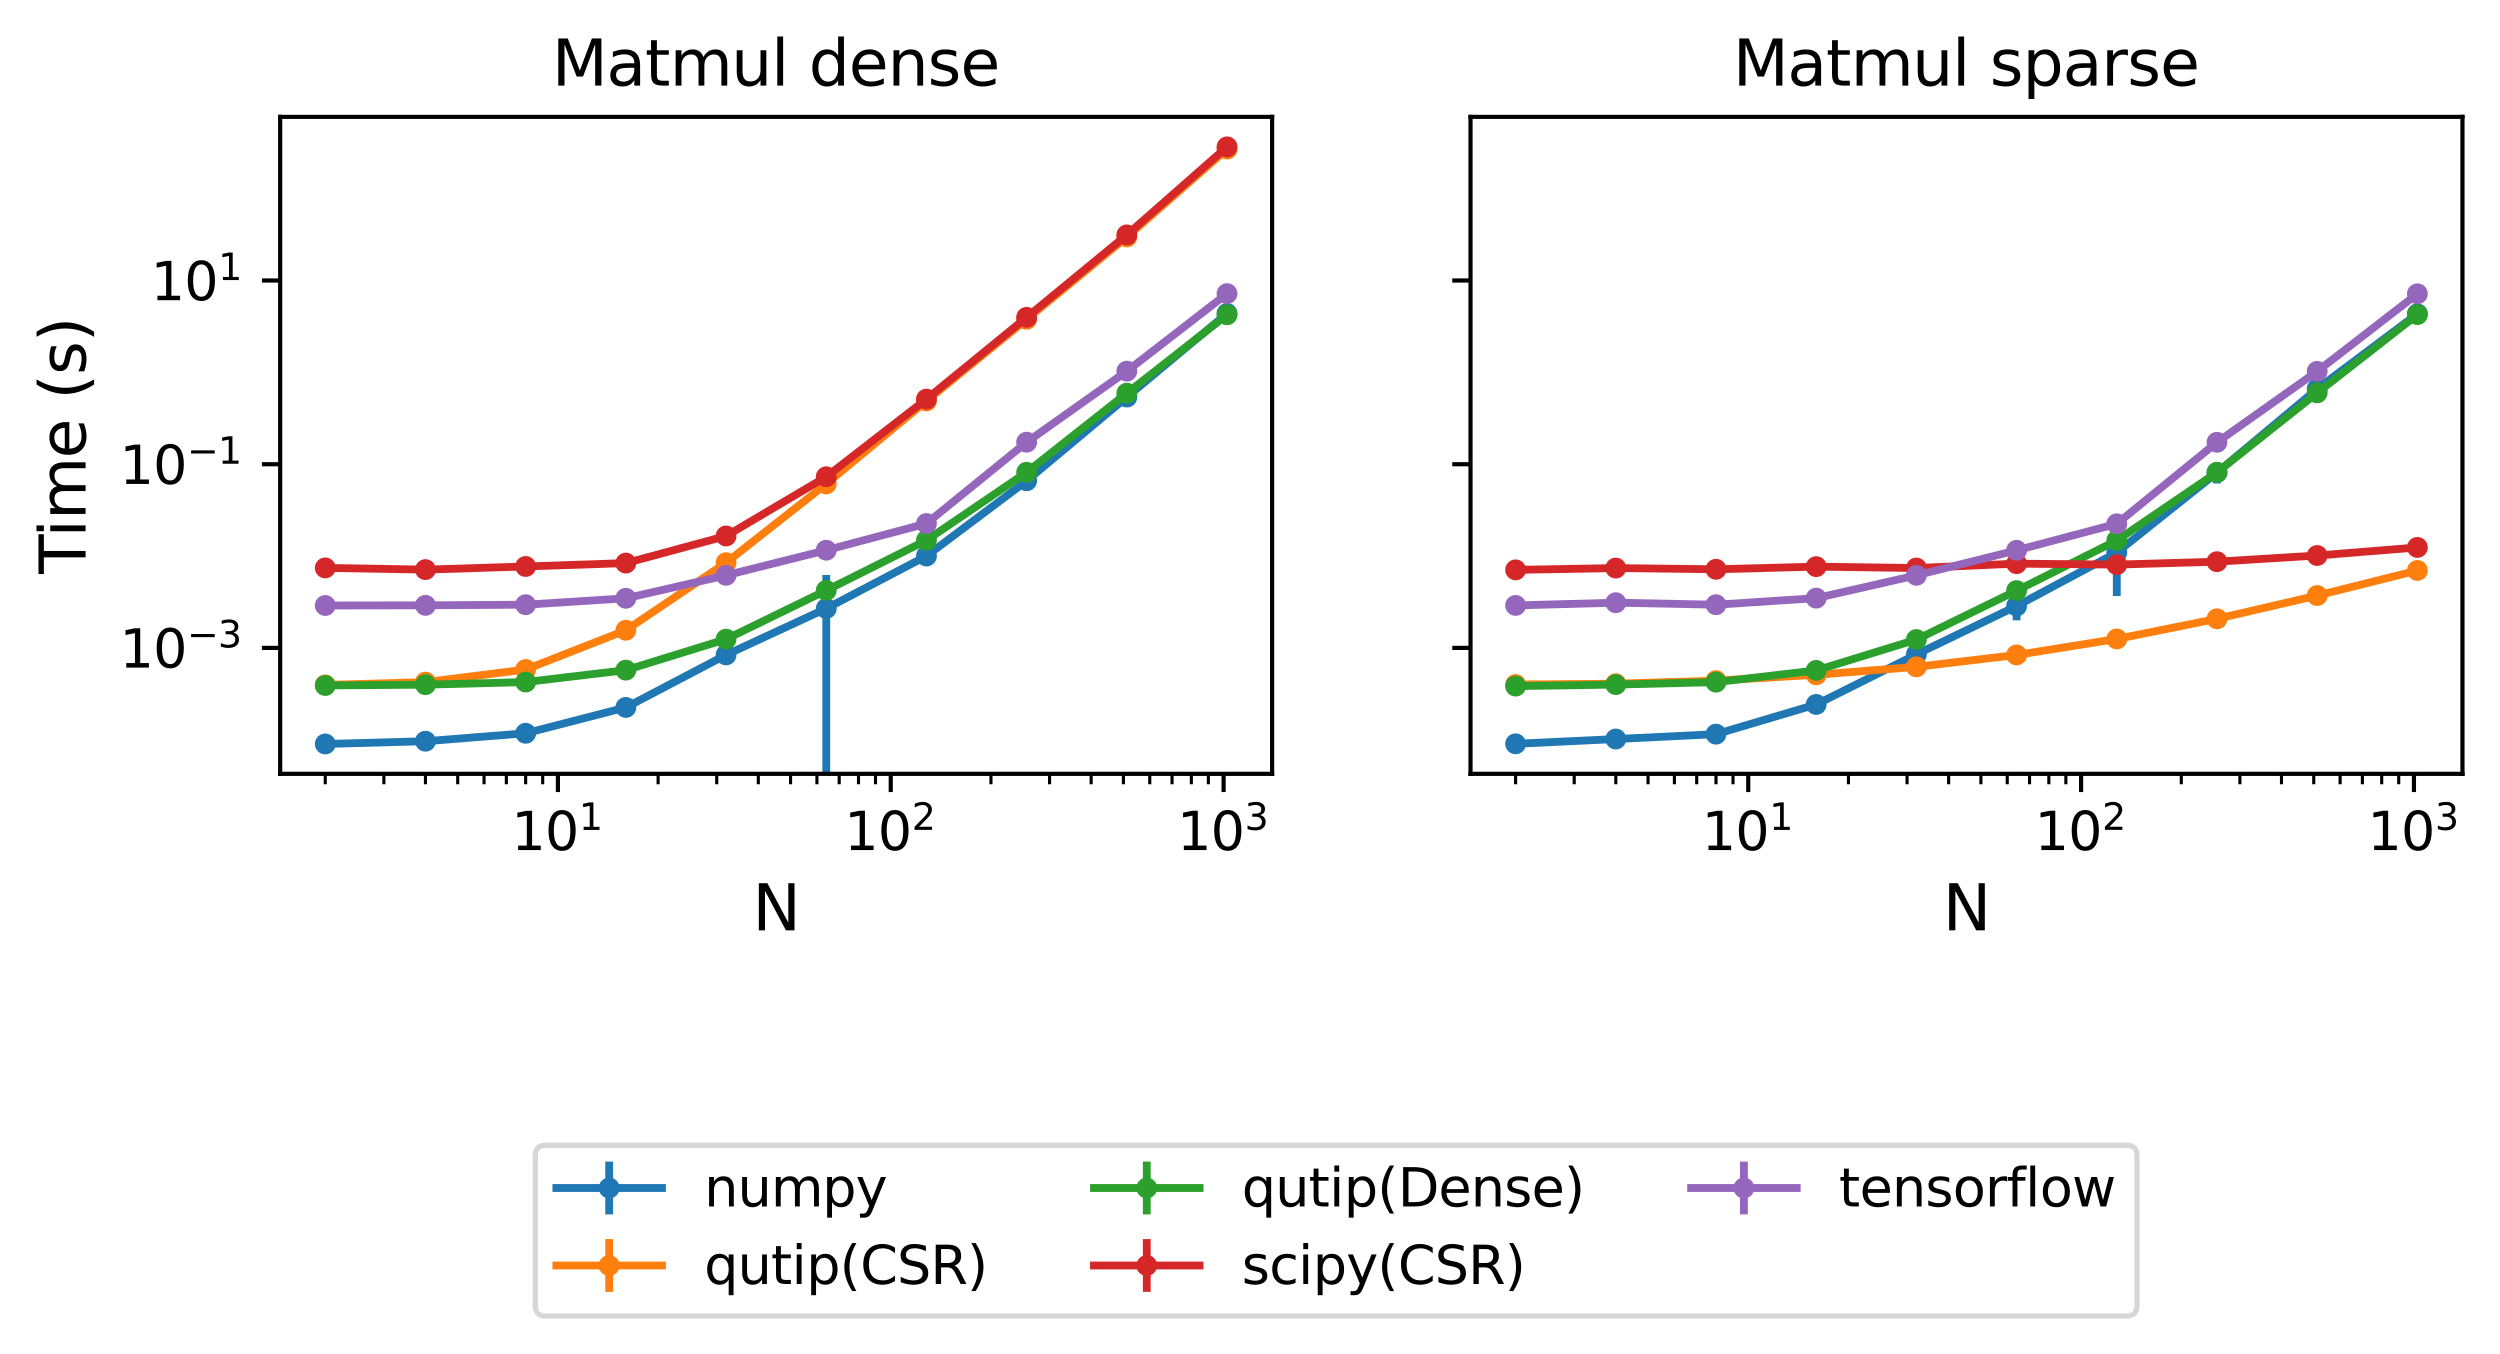 <?xml version="1.0" encoding="utf-8" standalone="no"?>
<!DOCTYPE svg PUBLIC "-//W3C//DTD SVG 1.1//EN"
  "http://www.w3.org/Graphics/SVG/1.1/DTD/svg11.dtd">
<svg height="259.625pt" version="1.1" viewBox="0 0 479.501 259.625" width="479.501pt" xmlns="http://www.w3.org/2000/svg" xmlns:xlink="http://www.w3.org/1999/xlink">
 <defs>
  <style type="text/css">*{stroke-linecap:butt;stroke-linejoin:round;}</style>
 </defs>
 <g id="figure_1">
  <g id="patch_1">
   <path d="M 0 259.625 
L 479.501 259.625 
L 479.501 0 
L 0 0 
z
" style="fill:#ffffff;"/>
  </g>
  <g id="axes_1">
   <g id="patch_2">
    <path d="M 53.737 148.421 
L 243.993 148.421 
L 243.993 22.415 
L 53.737 22.415 
z
" style="fill:#ffffff;"/>
   </g>
   <g id="matplotlib.axis_1">
    <g id="xtick_1">
     <g id="line2d_1">
      <defs>
       <path d="M 0 0 
L 0 3.5 
" id="mc70d3cbf7a" style="stroke:#000000;stroke-width:0.8;"/>
      </defs>
      <g>
       <use style="stroke:#000000;stroke-width:0.8;" x="107.007" xlink:href="#mc70d3cbf7a" y="148.421"/>
      </g>
     </g>
     <g id="text_1">
      <!-- $\mathdefault{10^{1}}$ -->
      <g transform="translate(98.095 163.116)scale(0.101 -0.101)">
       <defs>
        <path d="M 794 531 
L 1825 531 
L 1825 4091 
L 703 3866 
L 703 4441 
L 1819 4666 
L 2450 4666 
L 2450 531 
L 3481 531 
L 3481 0 
L 794 0 
L 794 531 
z
" id="DejaVuSans-31" transform="scale(0.016)"/>
        <path d="M 2034 4250 
Q 1547 4250 1301 3770 
Q 1056 3291 1056 2328 
Q 1056 1369 1301 889 
Q 1547 409 2034 409 
Q 2525 409 2770 889 
Q 3016 1369 3016 2328 
Q 3016 3291 2770 3770 
Q 2525 4250 2034 4250 
z
M 2034 4750 
Q 2819 4750 3233 4129 
Q 3647 3509 3647 2328 
Q 3647 1150 3233 529 
Q 2819 -91 2034 -91 
Q 1250 -91 836 529 
Q 422 1150 422 2328 
Q 422 3509 836 4129 
Q 1250 4750 2034 4750 
z
" id="DejaVuSans-30" transform="scale(0.016)"/>
       </defs>
       <use transform="translate(0 0.684)" xlink:href="#DejaVuSans-31"/>
       <use transform="translate(63.623 0.684)" xlink:href="#DejaVuSans-30"/>
       <use transform="translate(128.203 38.966)scale(0.7)" xlink:href="#DejaVuSans-31"/>
      </g>
     </g>
    </g>
    <g id="xtick_2">
     <g id="line2d_2">
      <g>
       <use style="stroke:#000000;stroke-width:0.8;" x="170.848" xlink:href="#mc70d3cbf7a" y="148.421"/>
      </g>
     </g>
     <g id="text_2">
      <!-- $\mathdefault{10^{2}}$ -->
      <g transform="translate(161.935 163.116)scale(0.101 -0.101)">
       <defs>
        <path d="M 1228 531 
L 3431 531 
L 3431 0 
L 469 0 
L 469 531 
Q 828 903 1448 1529 
Q 2069 2156 2228 2338 
Q 2531 2678 2651 2914 
Q 2772 3150 2772 3378 
Q 2772 3750 2511 3984 
Q 2250 4219 1831 4219 
Q 1534 4219 1204 4116 
Q 875 4013 500 3803 
L 500 4441 
Q 881 4594 1212 4672 
Q 1544 4750 1819 4750 
Q 2544 4750 2975 4387 
Q 3406 4025 3406 3419 
Q 3406 3131 3298 2873 
Q 3191 2616 2906 2266 
Q 2828 2175 2409 1742 
Q 1991 1309 1228 531 
z
" id="DejaVuSans-32" transform="scale(0.016)"/>
       </defs>
       <use transform="translate(0 0.766)" xlink:href="#DejaVuSans-31"/>
       <use transform="translate(63.623 0.766)" xlink:href="#DejaVuSans-30"/>
       <use transform="translate(128.203 39.047)scale(0.7)" xlink:href="#DejaVuSans-32"/>
      </g>
     </g>
    </g>
    <g id="xtick_3">
     <g id="line2d_3">
      <g>
       <use style="stroke:#000000;stroke-width:0.8;" x="234.688" xlink:href="#mc70d3cbf7a" y="148.421"/>
      </g>
     </g>
     <g id="text_3">
      <!-- $\mathdefault{10^{3}}$ -->
      <g transform="translate(225.776 163.116)scale(0.101 -0.101)">
       <defs>
        <path d="M 2597 2516 
Q 3050 2419 3304 2112 
Q 3559 1806 3559 1356 
Q 3559 666 3084 287 
Q 2609 -91 1734 -91 
Q 1441 -91 1130 -33 
Q 819 25 488 141 
L 488 750 
Q 750 597 1062 519 
Q 1375 441 1716 441 
Q 2309 441 2620 675 
Q 2931 909 2931 1356 
Q 2931 1769 2642 2001 
Q 2353 2234 1838 2234 
L 1294 2234 
L 1294 2753 
L 1863 2753 
Q 2328 2753 2575 2939 
Q 2822 3125 2822 3475 
Q 2822 3834 2567 4026 
Q 2313 4219 1838 4219 
Q 1578 4219 1281 4162 
Q 984 4106 628 3988 
L 628 4550 
Q 988 4650 1302 4700 
Q 1616 4750 1894 4750 
Q 2613 4750 3031 4423 
Q 3450 4097 3450 3541 
Q 3450 3153 3228 2886 
Q 3006 2619 2597 2516 
z
" id="DejaVuSans-33" transform="scale(0.016)"/>
       </defs>
       <use transform="translate(0 0.766)" xlink:href="#DejaVuSans-31"/>
       <use transform="translate(63.623 0.766)" xlink:href="#DejaVuSans-30"/>
       <use transform="translate(128.203 39.047)scale(0.7)" xlink:href="#DejaVuSans-33"/>
      </g>
     </g>
    </g>
    <g id="xtick_4">
     <g id="line2d_4">
      <defs>
       <path d="M 0 0 
L 0 2 
" id="m1ee2d5d4e3" style="stroke:#000000;stroke-width:0.6;"/>
      </defs>
      <g>
       <use style="stroke:#000000;stroke-width:0.6;" x="62.385" xlink:href="#m1ee2d5d4e3" y="148.421"/>
      </g>
     </g>
    </g>
    <g id="xtick_5">
     <g id="line2d_5">
      <g>
       <use style="stroke:#000000;stroke-width:0.6;" x="73.627" xlink:href="#m1ee2d5d4e3" y="148.421"/>
      </g>
     </g>
    </g>
    <g id="xtick_6">
     <g id="line2d_6">
      <g>
       <use style="stroke:#000000;stroke-width:0.6;" x="81.603" xlink:href="#m1ee2d5d4e3" y="148.421"/>
      </g>
     </g>
    </g>
    <g id="xtick_7">
     <g id="line2d_7">
      <g>
       <use style="stroke:#000000;stroke-width:0.6;" x="87.789" xlink:href="#m1ee2d5d4e3" y="148.421"/>
      </g>
     </g>
    </g>
    <g id="xtick_8">
     <g id="line2d_8">
      <g>
       <use style="stroke:#000000;stroke-width:0.6;" x="92.844" xlink:href="#m1ee2d5d4e3" y="148.421"/>
      </g>
     </g>
    </g>
    <g id="xtick_9">
     <g id="line2d_9">
      <g>
       <use style="stroke:#000000;stroke-width:0.6;" x="97.118" xlink:href="#m1ee2d5d4e3" y="148.421"/>
      </g>
     </g>
    </g>
    <g id="xtick_10">
     <g id="line2d_10">
      <g>
       <use style="stroke:#000000;stroke-width:0.6;" x="100.82" xlink:href="#m1ee2d5d4e3" y="148.421"/>
      </g>
     </g>
    </g>
    <g id="xtick_11">
     <g id="line2d_11">
      <g>
       <use style="stroke:#000000;stroke-width:0.6;" x="104.086" xlink:href="#m1ee2d5d4e3" y="148.421"/>
      </g>
     </g>
    </g>
    <g id="xtick_12">
     <g id="line2d_12">
      <g>
       <use style="stroke:#000000;stroke-width:0.6;" x="126.225" xlink:href="#m1ee2d5d4e3" y="148.421"/>
      </g>
     </g>
    </g>
    <g id="xtick_13">
     <g id="line2d_13">
      <g>
       <use style="stroke:#000000;stroke-width:0.6;" x="137.467" xlink:href="#m1ee2d5d4e3" y="148.421"/>
      </g>
     </g>
    </g>
    <g id="xtick_14">
     <g id="line2d_14">
      <g>
       <use style="stroke:#000000;stroke-width:0.6;" x="145.443" xlink:href="#m1ee2d5d4e3" y="148.421"/>
      </g>
     </g>
    </g>
    <g id="xtick_15">
     <g id="line2d_15">
      <g>
       <use style="stroke:#000000;stroke-width:0.6;" x="151.63" xlink:href="#m1ee2d5d4e3" y="148.421"/>
      </g>
     </g>
    </g>
    <g id="xtick_16">
     <g id="line2d_16">
      <g>
       <use style="stroke:#000000;stroke-width:0.6;" x="156.685" xlink:href="#m1ee2d5d4e3" y="148.421"/>
      </g>
     </g>
    </g>
    <g id="xtick_17">
     <g id="line2d_17">
      <g>
       <use style="stroke:#000000;stroke-width:0.6;" x="160.959" xlink:href="#m1ee2d5d4e3" y="148.421"/>
      </g>
     </g>
    </g>
    <g id="xtick_18">
     <g id="line2d_18">
      <g>
       <use style="stroke:#000000;stroke-width:0.6;" x="164.661" xlink:href="#m1ee2d5d4e3" y="148.421"/>
      </g>
     </g>
    </g>
    <g id="xtick_19">
     <g id="line2d_19">
      <g>
       <use style="stroke:#000000;stroke-width:0.6;" x="167.926" xlink:href="#m1ee2d5d4e3" y="148.421"/>
      </g>
     </g>
    </g>
    <g id="xtick_20">
     <g id="line2d_20">
      <g>
       <use style="stroke:#000000;stroke-width:0.6;" x="190.065" xlink:href="#m1ee2d5d4e3" y="148.421"/>
      </g>
     </g>
    </g>
    <g id="xtick_21">
     <g id="line2d_21">
      <g>
       <use style="stroke:#000000;stroke-width:0.6;" x="201.307" xlink:href="#m1ee2d5d4e3" y="148.421"/>
      </g>
     </g>
    </g>
    <g id="xtick_22">
     <g id="line2d_22">
      <g>
       <use style="stroke:#000000;stroke-width:0.6;" x="209.283" xlink:href="#m1ee2d5d4e3" y="148.421"/>
      </g>
     </g>
    </g>
    <g id="xtick_23">
     <g id="line2d_23">
      <g>
       <use style="stroke:#000000;stroke-width:0.6;" x="215.47" xlink:href="#m1ee2d5d4e3" y="148.421"/>
      </g>
     </g>
    </g>
    <g id="xtick_24">
     <g id="line2d_24">
      <g>
       <use style="stroke:#000000;stroke-width:0.6;" x="220.525" xlink:href="#m1ee2d5d4e3" y="148.421"/>
      </g>
     </g>
    </g>
    <g id="xtick_25">
     <g id="line2d_25">
      <g>
       <use style="stroke:#000000;stroke-width:0.6;" x="224.799" xlink:href="#m1ee2d5d4e3" y="148.421"/>
      </g>
     </g>
    </g>
    <g id="xtick_26">
     <g id="line2d_26">
      <g>
       <use style="stroke:#000000;stroke-width:0.6;" x="228.501" xlink:href="#m1ee2d5d4e3" y="148.421"/>
      </g>
     </g>
    </g>
    <g id="xtick_27">
     <g id="line2d_27">
      <g>
       <use style="stroke:#000000;stroke-width:0.6;" x="231.767" xlink:href="#m1ee2d5d4e3" y="148.421"/>
      </g>
     </g>
    </g>
    <g id="text_4">
     <!-- N -->
     <g transform="translate(144.329 178.437)scale(0.121 -0.121)">
      <defs>
       <path d="M 628 4666 
L 1478 4666 
L 3547 763 
L 3547 4666 
L 4159 4666 
L 4159 0 
L 3309 0 
L 1241 3903 
L 1241 0 
L 628 0 
L 628 4666 
z
" id="DejaVuSans-4e" transform="scale(0.016)"/>
      </defs>
      <use xlink:href="#DejaVuSans-4e"/>
     </g>
    </g>
   </g>
   <g id="matplotlib.axis_2">
    <g id="ytick_1">
     <g id="line2d_28">
      <defs>
       <path d="M 0 0 
L -3.5 0 
" id="mbfa647ce82" style="stroke:#000000;stroke-width:0.8;"/>
      </defs>
      <g>
       <use style="stroke:#000000;stroke-width:0.8;" x="53.737" xlink:href="#mbfa647ce82" y="124.271"/>
      </g>
     </g>
     <g id="text_5">
      <!-- $\mathdefault{10^{-3}}$ -->
      <g transform="translate(22.937 128.118)scale(0.101 -0.101)">
       <defs>
        <path d="M 678 2272 
L 4684 2272 
L 4684 1741 
L 678 1741 
L 678 2272 
z
" id="DejaVuSans-2212" transform="scale(0.016)"/>
       </defs>
       <use transform="translate(0 0.766)" xlink:href="#DejaVuSans-31"/>
       <use transform="translate(63.623 0.766)" xlink:href="#DejaVuSans-30"/>
       <use transform="translate(128.203 39.047)scale(0.7)" xlink:href="#DejaVuSans-2212"/>
       <use transform="translate(186.855 39.047)scale(0.7)" xlink:href="#DejaVuSans-33"/>
      </g>
     </g>
    </g>
    <g id="ytick_2">
     <g id="line2d_29">
      <g>
       <use style="stroke:#000000;stroke-width:0.8;" x="53.737" xlink:href="#mbfa647ce82" y="89.037"/>
      </g>
     </g>
     <g id="text_6">
      <!-- $\mathdefault{10^{-1}}$ -->
      <g transform="translate(22.937 92.884)scale(0.101 -0.101)">
       <use transform="translate(0 0.684)" xlink:href="#DejaVuSans-31"/>
       <use transform="translate(63.623 0.684)" xlink:href="#DejaVuSans-30"/>
       <use transform="translate(128.203 38.966)scale(0.7)" xlink:href="#DejaVuSans-2212"/>
       <use transform="translate(186.855 38.966)scale(0.7)" xlink:href="#DejaVuSans-31"/>
      </g>
     </g>
    </g>
    <g id="ytick_3">
     <g id="line2d_30">
      <g>
       <use style="stroke:#000000;stroke-width:0.8;" x="53.737" xlink:href="#mbfa647ce82" y="53.803"/>
      </g>
     </g>
     <g id="text_7">
      <!-- $\mathdefault{10^{1}}$ -->
      <g transform="translate(28.912 57.65)scale(0.101 -0.101)">
       <use transform="translate(0 0.684)" xlink:href="#DejaVuSans-31"/>
       <use transform="translate(63.623 0.684)" xlink:href="#DejaVuSans-30"/>
       <use transform="translate(128.203 38.966)scale(0.7)" xlink:href="#DejaVuSans-31"/>
      </g>
     </g>
    </g>
    <g id="text_8">
     <!-- Time (s) -->
     <g transform="translate(16.415 110.072)rotate(-90)scale(0.121 -0.121)">
      <defs>
       <path d="M -19 4666 
L 3928 4666 
L 3928 4134 
L 2272 4134 
L 2272 0 
L 1638 0 
L 1638 4134 
L -19 4134 
L -19 4666 
z
" id="DejaVuSans-54" transform="scale(0.016)"/>
       <path d="M 603 3500 
L 1178 3500 
L 1178 0 
L 603 0 
L 603 3500 
z
M 603 4863 
L 1178 4863 
L 1178 4134 
L 603 4134 
L 603 4863 
z
" id="DejaVuSans-69" transform="scale(0.016)"/>
       <path d="M 3328 2828 
Q 3544 3216 3844 3400 
Q 4144 3584 4550 3584 
Q 5097 3584 5394 3201 
Q 5691 2819 5691 2113 
L 5691 0 
L 5113 0 
L 5113 2094 
Q 5113 2597 4934 2840 
Q 4756 3084 4391 3084 
Q 3944 3084 3684 2787 
Q 3425 2491 3425 1978 
L 3425 0 
L 2847 0 
L 2847 2094 
Q 2847 2600 2669 2842 
Q 2491 3084 2119 3084 
Q 1678 3084 1418 2786 
Q 1159 2488 1159 1978 
L 1159 0 
L 581 0 
L 581 3500 
L 1159 3500 
L 1159 2956 
Q 1356 3278 1631 3431 
Q 1906 3584 2284 3584 
Q 2666 3584 2933 3390 
Q 3200 3197 3328 2828 
z
" id="DejaVuSans-6d" transform="scale(0.016)"/>
       <path d="M 3597 1894 
L 3597 1613 
L 953 1613 
Q 991 1019 1311 708 
Q 1631 397 2203 397 
Q 2534 397 2845 478 
Q 3156 559 3463 722 
L 3463 178 
Q 3153 47 2828 -22 
Q 2503 -91 2169 -91 
Q 1331 -91 842 396 
Q 353 884 353 1716 
Q 353 2575 817 3079 
Q 1281 3584 2069 3584 
Q 2775 3584 3186 3129 
Q 3597 2675 3597 1894 
z
M 3022 2063 
Q 3016 2534 2758 2815 
Q 2500 3097 2075 3097 
Q 1594 3097 1305 2825 
Q 1016 2553 972 2059 
L 3022 2063 
z
" id="DejaVuSans-65" transform="scale(0.016)"/>
       <path id="DejaVuSans-20" transform="scale(0.016)"/>
       <path d="M 1984 4856 
Q 1566 4138 1362 3434 
Q 1159 2731 1159 2009 
Q 1159 1288 1364 580 
Q 1569 -128 1984 -844 
L 1484 -844 
Q 1016 -109 783 600 
Q 550 1309 550 2009 
Q 550 2706 781 3412 
Q 1013 4119 1484 4856 
L 1984 4856 
z
" id="DejaVuSans-28" transform="scale(0.016)"/>
       <path d="M 2834 3397 
L 2834 2853 
Q 2591 2978 2328 3040 
Q 2066 3103 1784 3103 
Q 1356 3103 1142 2972 
Q 928 2841 928 2578 
Q 928 2378 1081 2264 
Q 1234 2150 1697 2047 
L 1894 2003 
Q 2506 1872 2764 1633 
Q 3022 1394 3022 966 
Q 3022 478 2636 193 
Q 2250 -91 1575 -91 
Q 1294 -91 989 -36 
Q 684 19 347 128 
L 347 722 
Q 666 556 975 473 
Q 1284 391 1588 391 
Q 1994 391 2212 530 
Q 2431 669 2431 922 
Q 2431 1156 2273 1281 
Q 2116 1406 1581 1522 
L 1381 1569 
Q 847 1681 609 1914 
Q 372 2147 372 2553 
Q 372 3047 722 3315 
Q 1072 3584 1716 3584 
Q 2034 3584 2315 3537 
Q 2597 3491 2834 3397 
z
" id="DejaVuSans-73" transform="scale(0.016)"/>
       <path d="M 513 4856 
L 1013 4856 
Q 1481 4119 1714 3412 
Q 1947 2706 1947 2009 
Q 1947 1309 1714 600 
Q 1481 -109 1013 -844 
L 513 -844 
Q 928 -128 1133 580 
Q 1338 1288 1338 2009 
Q 1338 2731 1133 3434 
Q 928 4138 513 4856 
z
" id="DejaVuSans-29" transform="scale(0.016)"/>
      </defs>
      <use xlink:href="#DejaVuSans-54"/>
      <use x="57.959" xlink:href="#DejaVuSans-69"/>
      <use x="85.742" xlink:href="#DejaVuSans-6d"/>
      <use x="183.154" xlink:href="#DejaVuSans-65"/>
      <use x="244.678" xlink:href="#DejaVuSans-20"/>
      <use x="276.465" xlink:href="#DejaVuSans-28"/>
      <use x="315.479" xlink:href="#DejaVuSans-73"/>
      <use x="367.578" xlink:href="#DejaVuSans-29"/>
     </g>
    </g>
   </g>
   <g id="LineCollection_1">
    <path clip-path="url(#padfff4ea30)" d="M 62.385 143.235 
L 62.385 142.187 
" style="fill:none;stroke:#1f77b4;stroke-width:1.5;"/>
    <path clip-path="url(#padfff4ea30)" d="M 81.603 142.812 
L 81.603 141.568 
" style="fill:none;stroke:#1f77b4;stroke-width:1.5;"/>
    <path clip-path="url(#padfff4ea30)" d="M 100.82 141.423 
L 100.82 139.932 
" style="fill:none;stroke:#1f77b4;stroke-width:1.5;"/>
    <path clip-path="url(#padfff4ea30)" d="M 120.038 136.078 
L 120.038 135.305 
" style="fill:none;stroke:#1f77b4;stroke-width:1.5;"/>
    <path clip-path="url(#padfff4ea30)" d="M 139.256 125.917 
L 139.256 125.309 
" style="fill:none;stroke:#1f77b4;stroke-width:1.5;"/>
    <path clip-path="url(#padfff4ea30)" d="M 158.474 260.625 
L 158.474 110.289 
" style="fill:none;stroke:#1f77b4;stroke-width:1.5;"/>
    <path clip-path="url(#padfff4ea30)" d="M 177.692 106.926 
L 177.692 106.367 
" style="fill:none;stroke:#1f77b4;stroke-width:1.5;"/>
    <path clip-path="url(#padfff4ea30)" d="M 196.91 92.253 
L 196.91 92.178 
" style="fill:none;stroke:#1f77b4;stroke-width:1.5;"/>
    <path clip-path="url(#padfff4ea30)" d="M 216.128 76.197 
L 216.128 76.11 
" style="fill:none;stroke:#1f77b4;stroke-width:1.5;"/>
    <path clip-path="url(#padfff4ea30)" d="M 235.345 60.625 
L 235.345 59.643 
" style="fill:none;stroke:#1f77b4;stroke-width:1.5;"/>
   </g>
   <g id="LineCollection_2">
    <path clip-path="url(#padfff4ea30)" d="M 62.385 131.734 
L 62.385 131.023 
" style="fill:none;stroke:#ff7f0e;stroke-width:1.5;"/>
    <path clip-path="url(#padfff4ea30)" d="M 81.603 131.188 
L 81.603 130.483 
" style="fill:none;stroke:#ff7f0e;stroke-width:1.5;"/>
    <path clip-path="url(#padfff4ea30)" d="M 100.82 128.744 
L 100.82 128.093 
" style="fill:none;stroke:#ff7f0e;stroke-width:1.5;"/>
    <path clip-path="url(#padfff4ea30)" d="M 120.038 121.101 
L 120.038 120.663 
" style="fill:none;stroke:#ff7f0e;stroke-width:1.5;"/>
    <path clip-path="url(#padfff4ea30)" d="M 139.256 108.07 
L 139.256 107.778 
" style="fill:none;stroke:#ff7f0e;stroke-width:1.5;"/>
    <path clip-path="url(#padfff4ea30)" d="M 158.474 92.857 
L 158.474 92.756 
" style="fill:none;stroke:#ff7f0e;stroke-width:1.5;"/>
    <path clip-path="url(#padfff4ea30)" d="M 177.692 76.913 
L 177.692 76.89 
" style="fill:none;stroke:#ff7f0e;stroke-width:1.5;"/>
    <path clip-path="url(#padfff4ea30)" d="M 196.91 61.236 
L 196.91 61.229 
" style="fill:none;stroke:#ff7f0e;stroke-width:1.5;"/>
    <path clip-path="url(#padfff4ea30)" d="M 216.128 45.452 
L 216.128 45.432 
" style="fill:none;stroke:#ff7f0e;stroke-width:1.5;"/>
    <path clip-path="url(#padfff4ea30)" d="M 235.345 28.591 
L 235.345 28.588 
" style="fill:none;stroke:#ff7f0e;stroke-width:1.5;"/>
   </g>
   <g id="LineCollection_3">
    <path clip-path="url(#padfff4ea30)" d="M 62.385 131.827 
L 62.385 131.132 
" style="fill:none;stroke:#2ca02c;stroke-width:1.5;"/>
    <path clip-path="url(#padfff4ea30)" d="M 81.603 131.695 
L 81.603 130.963 
" style="fill:none;stroke:#2ca02c;stroke-width:1.5;"/>
    <path clip-path="url(#padfff4ea30)" d="M 100.82 131.141 
L 100.82 130.509 
" style="fill:none;stroke:#2ca02c;stroke-width:1.5;"/>
    <path clip-path="url(#padfff4ea30)" d="M 120.038 128.825 
L 120.038 128.251 
" style="fill:none;stroke:#2ca02c;stroke-width:1.5;"/>
    <path clip-path="url(#padfff4ea30)" d="M 139.256 122.824 
L 139.256 122.368 
" style="fill:none;stroke:#2ca02c;stroke-width:1.5;"/>
    <path clip-path="url(#padfff4ea30)" d="M 158.474 113.405 
L 158.474 113.068 
" style="fill:none;stroke:#2ca02c;stroke-width:1.5;"/>
    <path clip-path="url(#padfff4ea30)" d="M 177.692 103.714 
L 177.692 103.542 
" style="fill:none;stroke:#2ca02c;stroke-width:1.5;"/>
    <path clip-path="url(#padfff4ea30)" d="M 196.91 90.61 
L 196.91 90.548 
" style="fill:none;stroke:#2ca02c;stroke-width:1.5;"/>
    <path clip-path="url(#padfff4ea30)" d="M 216.128 75.414 
L 216.128 75.405 
" style="fill:none;stroke:#2ca02c;stroke-width:1.5;"/>
    <path clip-path="url(#padfff4ea30)" d="M 235.345 60.375 
L 235.345 60.367 
" style="fill:none;stroke:#2ca02c;stroke-width:1.5;"/>
   </g>
   <g id="LineCollection_4">
    <path clip-path="url(#padfff4ea30)" d="M 62.385 109.172 
L 62.385 108.687 
" style="fill:none;stroke:#d62728;stroke-width:1.5;"/>
    <path clip-path="url(#padfff4ea30)" d="M 81.603 109.411 
L 81.603 109.097 
" style="fill:none;stroke:#d62728;stroke-width:1.5;"/>
    <path clip-path="url(#padfff4ea30)" d="M 100.82 108.835 
L 100.82 108.469 
" style="fill:none;stroke:#d62728;stroke-width:1.5;"/>
    <path clip-path="url(#padfff4ea30)" d="M 120.038 108.126 
L 120.038 107.874 
" style="fill:none;stroke:#d62728;stroke-width:1.5;"/>
    <path clip-path="url(#padfff4ea30)" d="M 139.256 103.077 
L 139.256 102.536 
" style="fill:none;stroke:#d62728;stroke-width:1.5;"/>
    <path clip-path="url(#padfff4ea30)" d="M 158.474 91.485 
L 158.474 91.402 
" style="fill:none;stroke:#d62728;stroke-width:1.5;"/>
    <path clip-path="url(#padfff4ea30)" d="M 177.692 76.574 
L 177.692 76.531 
" style="fill:none;stroke:#d62728;stroke-width:1.5;"/>
    <path clip-path="url(#padfff4ea30)" d="M 196.91 60.931 
L 196.91 60.797 
" style="fill:none;stroke:#d62728;stroke-width:1.5;"/>
    <path clip-path="url(#padfff4ea30)" d="M 216.128 45.057 
L 216.128 45.047 
" style="fill:none;stroke:#d62728;stroke-width:1.5;"/>
    <path clip-path="url(#padfff4ea30)" d="M 235.345 28.193 
L 235.345 28.143 
" style="fill:none;stroke:#d62728;stroke-width:1.5;"/>
   </g>
   <g id="LineCollection_5">
    <path clip-path="url(#padfff4ea30)" d="M 62.385 116.254 
L 62.385 116.021 
" style="fill:none;stroke:#9467bd;stroke-width:1.5;"/>
    <path clip-path="url(#padfff4ea30)" d="M 81.603 116.294 
L 81.603 115.912 
" style="fill:none;stroke:#9467bd;stroke-width:1.5;"/>
    <path clip-path="url(#padfff4ea30)" d="M 100.82 116.14 
L 100.82 115.82 
" style="fill:none;stroke:#9467bd;stroke-width:1.5;"/>
    <path clip-path="url(#padfff4ea30)" d="M 120.038 114.805 
L 120.038 114.702 
" style="fill:none;stroke:#9467bd;stroke-width:1.5;"/>
    <path clip-path="url(#padfff4ea30)" d="M 139.256 110.388 
L 139.256 110.305 
" style="fill:none;stroke:#9467bd;stroke-width:1.5;"/>
    <path clip-path="url(#padfff4ea30)" d="M 158.474 105.558 
L 158.474 105.499 
" style="fill:none;stroke:#9467bd;stroke-width:1.5;"/>
    <path clip-path="url(#padfff4ea30)" d="M 177.692 100.432 
L 177.692 100.39 
" style="fill:none;stroke:#9467bd;stroke-width:1.5;"/>
    <path clip-path="url(#padfff4ea30)" d="M 196.91 84.813 
L 196.91 84.808 
" style="fill:none;stroke:#9467bd;stroke-width:1.5;"/>
    <path clip-path="url(#padfff4ea30)" d="M 216.128 71.193 
L 216.128 71.191 
" style="fill:none;stroke:#9467bd;stroke-width:1.5;"/>
    <path clip-path="url(#padfff4ea30)" d="M 235.345 56.322 
L 235.345 56.312 
" style="fill:none;stroke:#9467bd;stroke-width:1.5;"/>
   </g>
   <g id="line2d_31">
    <path clip-path="url(#padfff4ea30)" d="M 62.385 142.693 
L 81.603 142.165 
L 100.82 140.641 
L 120.038 135.682 
L 139.256 125.607 
L 158.474 116.705 
L 177.692 106.642 
L 196.91 92.215 
L 216.128 76.153 
L 235.345 60.118 
" style="fill:none;stroke:#1f77b4;stroke-linecap:square;stroke-width:1.5;"/>
    <defs>
     <path d="M 0 1.5 
C 0.398 1.5 0.779 1.342 1.061 1.061 
C 1.342 0.779 1.5 0.398 1.5 0 
C 1.5 -0.398 1.342 -0.779 1.061 -1.061 
C 0.779 -1.342 0.398 -1.5 0 -1.5 
C -0.398 -1.5 -0.779 -1.342 -1.061 -1.061 
C -1.342 -0.779 -1.5 -0.398 -1.5 0 
C -1.5 0.398 -1.342 0.779 -1.061 1.061 
C -0.779 1.342 -0.398 1.5 0 1.5 
z
" id="m9fad3eecbd" style="stroke:#1f77b4;"/>
    </defs>
    <g clip-path="url(#padfff4ea30)">
     <use style="fill:#1f77b4;stroke:#1f77b4;" x="62.385" xlink:href="#m9fad3eecbd" y="142.693"/>
     <use style="fill:#1f77b4;stroke:#1f77b4;" x="81.603" xlink:href="#m9fad3eecbd" y="142.165"/>
     <use style="fill:#1f77b4;stroke:#1f77b4;" x="100.82" xlink:href="#m9fad3eecbd" y="140.641"/>
     <use style="fill:#1f77b4;stroke:#1f77b4;" x="120.038" xlink:href="#m9fad3eecbd" y="135.682"/>
     <use style="fill:#1f77b4;stroke:#1f77b4;" x="139.256" xlink:href="#m9fad3eecbd" y="125.607"/>
     <use style="fill:#1f77b4;stroke:#1f77b4;" x="158.474" xlink:href="#m9fad3eecbd" y="116.705"/>
     <use style="fill:#1f77b4;stroke:#1f77b4;" x="177.692" xlink:href="#m9fad3eecbd" y="106.642"/>
     <use style="fill:#1f77b4;stroke:#1f77b4;" x="196.91" xlink:href="#m9fad3eecbd" y="92.215"/>
     <use style="fill:#1f77b4;stroke:#1f77b4;" x="216.128" xlink:href="#m9fad3eecbd" y="76.153"/>
     <use style="fill:#1f77b4;stroke:#1f77b4;" x="235.345" xlink:href="#m9fad3eecbd" y="60.118"/>
    </g>
   </g>
   <g id="line2d_32">
    <path clip-path="url(#padfff4ea30)" d="M 62.385 131.37 
L 81.603 130.827 
L 100.82 128.411 
L 120.038 120.879 
L 139.256 107.923 
L 158.474 92.807 
L 177.692 76.902 
L 196.91 61.233 
L 216.128 45.442 
L 235.345 28.59 
" style="fill:none;stroke:#ff7f0e;stroke-linecap:square;stroke-width:1.5;"/>
    <defs>
     <path d="M 0 1.5 
C 0.398 1.5 0.779 1.342 1.061 1.061 
C 1.342 0.779 1.5 0.398 1.5 0 
C 1.5 -0.398 1.342 -0.779 1.061 -1.061 
C 0.779 -1.342 0.398 -1.5 0 -1.5 
C -0.398 -1.5 -0.779 -1.342 -1.061 -1.061 
C -1.342 -0.779 -1.5 -0.398 -1.5 0 
C -1.5 0.398 -1.342 0.779 -1.061 1.061 
C -0.779 1.342 -0.398 1.5 0 1.5 
z
" id="mb853d4214b" style="stroke:#ff7f0e;"/>
    </defs>
    <g clip-path="url(#padfff4ea30)">
     <use style="fill:#ff7f0e;stroke:#ff7f0e;" x="62.385" xlink:href="#mb853d4214b" y="131.37"/>
     <use style="fill:#ff7f0e;stroke:#ff7f0e;" x="81.603" xlink:href="#mb853d4214b" y="130.827"/>
     <use style="fill:#ff7f0e;stroke:#ff7f0e;" x="100.82" xlink:href="#mb853d4214b" y="128.411"/>
     <use style="fill:#ff7f0e;stroke:#ff7f0e;" x="120.038" xlink:href="#mb853d4214b" y="120.879"/>
     <use style="fill:#ff7f0e;stroke:#ff7f0e;" x="139.256" xlink:href="#mb853d4214b" y="107.923"/>
     <use style="fill:#ff7f0e;stroke:#ff7f0e;" x="158.474" xlink:href="#mb853d4214b" y="92.807"/>
     <use style="fill:#ff7f0e;stroke:#ff7f0e;" x="177.692" xlink:href="#mb853d4214b" y="76.902"/>
     <use style="fill:#ff7f0e;stroke:#ff7f0e;" x="196.91" xlink:href="#mb853d4214b" y="61.233"/>
     <use style="fill:#ff7f0e;stroke:#ff7f0e;" x="216.128" xlink:href="#mb853d4214b" y="45.442"/>
     <use style="fill:#ff7f0e;stroke:#ff7f0e;" x="235.345" xlink:href="#mb853d4214b" y="28.59"/>
    </g>
   </g>
   <g id="line2d_33">
    <path clip-path="url(#padfff4ea30)" d="M 62.385 131.472 
L 81.603 131.321 
L 100.82 130.818 
L 120.038 128.533 
L 139.256 122.593 
L 158.474 113.234 
L 177.692 103.628 
L 196.91 90.579 
L 216.128 75.41 
L 235.345 60.371 
" style="fill:none;stroke:#2ca02c;stroke-linecap:square;stroke-width:1.5;"/>
    <defs>
     <path d="M 0 1.5 
C 0.398 1.5 0.779 1.342 1.061 1.061 
C 1.342 0.779 1.5 0.398 1.5 0 
C 1.5 -0.398 1.342 -0.779 1.061 -1.061 
C 0.779 -1.342 0.398 -1.5 0 -1.5 
C -0.398 -1.5 -0.779 -1.342 -1.061 -1.061 
C -1.342 -0.779 -1.5 -0.398 -1.5 0 
C -1.5 0.398 -1.342 0.779 -1.061 1.061 
C -0.779 1.342 -0.398 1.5 0 1.5 
z
" id="ma2c9ce79c0" style="stroke:#2ca02c;"/>
    </defs>
    <g clip-path="url(#padfff4ea30)">
     <use style="fill:#2ca02c;stroke:#2ca02c;" x="62.385" xlink:href="#ma2c9ce79c0" y="131.472"/>
     <use style="fill:#2ca02c;stroke:#2ca02c;" x="81.603" xlink:href="#ma2c9ce79c0" y="131.321"/>
     <use style="fill:#2ca02c;stroke:#2ca02c;" x="100.82" xlink:href="#ma2c9ce79c0" y="130.818"/>
     <use style="fill:#2ca02c;stroke:#2ca02c;" x="120.038" xlink:href="#ma2c9ce79c0" y="128.533"/>
     <use style="fill:#2ca02c;stroke:#2ca02c;" x="139.256" xlink:href="#ma2c9ce79c0" y="122.593"/>
     <use style="fill:#2ca02c;stroke:#2ca02c;" x="158.474" xlink:href="#ma2c9ce79c0" y="113.234"/>
     <use style="fill:#2ca02c;stroke:#2ca02c;" x="177.692" xlink:href="#ma2c9ce79c0" y="103.628"/>
     <use style="fill:#2ca02c;stroke:#2ca02c;" x="196.91" xlink:href="#ma2c9ce79c0" y="90.579"/>
     <use style="fill:#2ca02c;stroke:#2ca02c;" x="216.128" xlink:href="#ma2c9ce79c0" y="75.41"/>
     <use style="fill:#2ca02c;stroke:#2ca02c;" x="235.345" xlink:href="#ma2c9ce79c0" y="60.371"/>
    </g>
   </g>
   <g id="line2d_34">
    <path clip-path="url(#padfff4ea30)" d="M 62.385 108.926 
L 81.603 109.252 
L 100.82 108.65 
L 120.038 107.999 
L 139.256 102.802 
L 158.474 91.444 
L 177.692 76.552 
L 196.91 60.864 
L 216.128 45.052 
L 235.345 28.168 
" style="fill:none;stroke:#d62728;stroke-linecap:square;stroke-width:1.5;"/>
    <defs>
     <path d="M 0 1.5 
C 0.398 1.5 0.779 1.342 1.061 1.061 
C 1.342 0.779 1.5 0.398 1.5 0 
C 1.5 -0.398 1.342 -0.779 1.061 -1.061 
C 0.779 -1.342 0.398 -1.5 0 -1.5 
C -0.398 -1.5 -0.779 -1.342 -1.061 -1.061 
C -1.342 -0.779 -1.5 -0.398 -1.5 0 
C -1.5 0.398 -1.342 0.779 -1.061 1.061 
C -0.779 1.342 -0.398 1.5 0 1.5 
z
" id="m3e900284b3" style="stroke:#d62728;"/>
    </defs>
    <g clip-path="url(#padfff4ea30)">
     <use style="fill:#d62728;stroke:#d62728;" x="62.385" xlink:href="#m3e900284b3" y="108.926"/>
     <use style="fill:#d62728;stroke:#d62728;" x="81.603" xlink:href="#m3e900284b3" y="109.252"/>
     <use style="fill:#d62728;stroke:#d62728;" x="100.82" xlink:href="#m3e900284b3" y="108.65"/>
     <use style="fill:#d62728;stroke:#d62728;" x="120.038" xlink:href="#m3e900284b3" y="107.999"/>
     <use style="fill:#d62728;stroke:#d62728;" x="139.256" xlink:href="#m3e900284b3" y="102.802"/>
     <use style="fill:#d62728;stroke:#d62728;" x="158.474" xlink:href="#m3e900284b3" y="91.444"/>
     <use style="fill:#d62728;stroke:#d62728;" x="177.692" xlink:href="#m3e900284b3" y="76.552"/>
     <use style="fill:#d62728;stroke:#d62728;" x="196.91" xlink:href="#m3e900284b3" y="60.864"/>
     <use style="fill:#d62728;stroke:#d62728;" x="216.128" xlink:href="#m3e900284b3" y="45.052"/>
     <use style="fill:#d62728;stroke:#d62728;" x="235.345" xlink:href="#m3e900284b3" y="28.168"/>
    </g>
   </g>
   <g id="line2d_35">
    <path clip-path="url(#padfff4ea30)" d="M 62.385 116.137 
L 81.603 116.101 
L 100.82 115.979 
L 120.038 114.753 
L 139.256 110.346 
L 158.474 105.528 
L 177.692 100.411 
L 196.91 84.811 
L 216.128 71.192 
L 235.345 56.317 
" style="fill:none;stroke:#9467bd;stroke-linecap:square;stroke-width:1.5;"/>
    <defs>
     <path d="M 0 1.5 
C 0.398 1.5 0.779 1.342 1.061 1.061 
C 1.342 0.779 1.5 0.398 1.5 0 
C 1.5 -0.398 1.342 -0.779 1.061 -1.061 
C 0.779 -1.342 0.398 -1.5 0 -1.5 
C -0.398 -1.5 -0.779 -1.342 -1.061 -1.061 
C -1.342 -0.779 -1.5 -0.398 -1.5 0 
C -1.5 0.398 -1.342 0.779 -1.061 1.061 
C -0.779 1.342 -0.398 1.5 0 1.5 
z
" id="mc87b335dc8" style="stroke:#9467bd;"/>
    </defs>
    <g clip-path="url(#padfff4ea30)">
     <use style="fill:#9467bd;stroke:#9467bd;" x="62.385" xlink:href="#mc87b335dc8" y="116.137"/>
     <use style="fill:#9467bd;stroke:#9467bd;" x="81.603" xlink:href="#mc87b335dc8" y="116.101"/>
     <use style="fill:#9467bd;stroke:#9467bd;" x="100.82" xlink:href="#mc87b335dc8" y="115.979"/>
     <use style="fill:#9467bd;stroke:#9467bd;" x="120.038" xlink:href="#mc87b335dc8" y="114.753"/>
     <use style="fill:#9467bd;stroke:#9467bd;" x="139.256" xlink:href="#mc87b335dc8" y="110.346"/>
     <use style="fill:#9467bd;stroke:#9467bd;" x="158.474" xlink:href="#mc87b335dc8" y="105.528"/>
     <use style="fill:#9467bd;stroke:#9467bd;" x="177.692" xlink:href="#mc87b335dc8" y="100.411"/>
     <use style="fill:#9467bd;stroke:#9467bd;" x="196.91" xlink:href="#mc87b335dc8" y="84.811"/>
     <use style="fill:#9467bd;stroke:#9467bd;" x="216.128" xlink:href="#mc87b335dc8" y="71.192"/>
     <use style="fill:#9467bd;stroke:#9467bd;" x="235.345" xlink:href="#mc87b335dc8" y="56.317"/>
    </g>
   </g>
   <g id="patch_3">
    <path d="M 53.737 148.421 
L 53.737 22.415 
" style="fill:none;stroke:#000000;stroke-linecap:square;stroke-linejoin:miter;stroke-width:0.8;"/>
   </g>
   <g id="patch_4">
    <path d="M 243.993 148.421 
L 243.993 22.415 
" style="fill:none;stroke:#000000;stroke-linecap:square;stroke-linejoin:miter;stroke-width:0.8;"/>
   </g>
   <g id="patch_5">
    <path d="M 53.737 148.421 
L 243.993 148.421 
" style="fill:none;stroke:#000000;stroke-linecap:square;stroke-linejoin:miter;stroke-width:0.8;"/>
   </g>
   <g id="patch_6">
    <path d="M 53.737 22.415 
L 243.993 22.415 
" style="fill:none;stroke:#000000;stroke-linecap:square;stroke-linejoin:miter;stroke-width:0.8;"/>
   </g>
   <g id="text_9">
    <!-- Matmul dense -->
    <g transform="translate(105.866 16.415)scale(0.121 -0.121)">
     <defs>
      <path d="M 628 4666 
L 1569 4666 
L 2759 1491 
L 3956 4666 
L 4897 4666 
L 4897 0 
L 4281 0 
L 4281 4097 
L 3078 897 
L 2444 897 
L 1241 4097 
L 1241 0 
L 628 0 
L 628 4666 
z
" id="DejaVuSans-4d" transform="scale(0.016)"/>
      <path d="M 2194 1759 
Q 1497 1759 1228 1600 
Q 959 1441 959 1056 
Q 959 750 1161 570 
Q 1363 391 1709 391 
Q 2188 391 2477 730 
Q 2766 1069 2766 1631 
L 2766 1759 
L 2194 1759 
z
M 3341 1997 
L 3341 0 
L 2766 0 
L 2766 531 
Q 2569 213 2275 61 
Q 1981 -91 1556 -91 
Q 1019 -91 701 211 
Q 384 513 384 1019 
Q 384 1609 779 1909 
Q 1175 2209 1959 2209 
L 2766 2209 
L 2766 2266 
Q 2766 2663 2505 2880 
Q 2244 3097 1772 3097 
Q 1472 3097 1187 3025 
Q 903 2953 641 2809 
L 641 3341 
Q 956 3463 1253 3523 
Q 1550 3584 1831 3584 
Q 2591 3584 2966 3190 
Q 3341 2797 3341 1997 
z
" id="DejaVuSans-61" transform="scale(0.016)"/>
      <path d="M 1172 4494 
L 1172 3500 
L 2356 3500 
L 2356 3053 
L 1172 3053 
L 1172 1153 
Q 1172 725 1289 603 
Q 1406 481 1766 481 
L 2356 481 
L 2356 0 
L 1766 0 
Q 1100 0 847 248 
Q 594 497 594 1153 
L 594 3053 
L 172 3053 
L 172 3500 
L 594 3500 
L 594 4494 
L 1172 4494 
z
" id="DejaVuSans-74" transform="scale(0.016)"/>
      <path d="M 544 1381 
L 544 3500 
L 1119 3500 
L 1119 1403 
Q 1119 906 1312 657 
Q 1506 409 1894 409 
Q 2359 409 2629 706 
Q 2900 1003 2900 1516 
L 2900 3500 
L 3475 3500 
L 3475 0 
L 2900 0 
L 2900 538 
Q 2691 219 2414 64 
Q 2138 -91 1772 -91 
Q 1169 -91 856 284 
Q 544 659 544 1381 
z
M 1991 3584 
L 1991 3584 
z
" id="DejaVuSans-75" transform="scale(0.016)"/>
      <path d="M 603 4863 
L 1178 4863 
L 1178 0 
L 603 0 
L 603 4863 
z
" id="DejaVuSans-6c" transform="scale(0.016)"/>
      <path d="M 2906 2969 
L 2906 4863 
L 3481 4863 
L 3481 0 
L 2906 0 
L 2906 525 
Q 2725 213 2448 61 
Q 2172 -91 1784 -91 
Q 1150 -91 751 415 
Q 353 922 353 1747 
Q 353 2572 751 3078 
Q 1150 3584 1784 3584 
Q 2172 3584 2448 3432 
Q 2725 3281 2906 2969 
z
M 947 1747 
Q 947 1113 1208 752 
Q 1469 391 1925 391 
Q 2381 391 2643 752 
Q 2906 1113 2906 1747 
Q 2906 2381 2643 2742 
Q 2381 3103 1925 3103 
Q 1469 3103 1208 2742 
Q 947 2381 947 1747 
z
" id="DejaVuSans-64" transform="scale(0.016)"/>
      <path d="M 3513 2113 
L 3513 0 
L 2938 0 
L 2938 2094 
Q 2938 2591 2744 2837 
Q 2550 3084 2163 3084 
Q 1697 3084 1428 2787 
Q 1159 2491 1159 1978 
L 1159 0 
L 581 0 
L 581 3500 
L 1159 3500 
L 1159 2956 
Q 1366 3272 1645 3428 
Q 1925 3584 2291 3584 
Q 2894 3584 3203 3211 
Q 3513 2838 3513 2113 
z
" id="DejaVuSans-6e" transform="scale(0.016)"/>
     </defs>
     <use xlink:href="#DejaVuSans-4d"/>
     <use x="86.279" xlink:href="#DejaVuSans-61"/>
     <use x="147.559" xlink:href="#DejaVuSans-74"/>
     <use x="186.768" xlink:href="#DejaVuSans-6d"/>
     <use x="284.18" xlink:href="#DejaVuSans-75"/>
     <use x="347.559" xlink:href="#DejaVuSans-6c"/>
     <use x="375.342" xlink:href="#DejaVuSans-20"/>
     <use x="407.129" xlink:href="#DejaVuSans-64"/>
     <use x="470.605" xlink:href="#DejaVuSans-65"/>
     <use x="532.129" xlink:href="#DejaVuSans-6e"/>
     <use x="595.508" xlink:href="#DejaVuSans-73"/>
     <use x="647.607" xlink:href="#DejaVuSans-65"/>
    </g>
   </g>
  </g>
  <g id="axes_2">
   <g id="patch_7">
    <path d="M 282.045 148.421 
L 472.301 148.421 
L 472.301 22.415 
L 282.045 22.415 
z
" style="fill:#ffffff;"/>
   </g>
   <g id="matplotlib.axis_3">
    <g id="xtick_28">
     <g id="line2d_36">
      <g>
       <use style="stroke:#000000;stroke-width:0.8;" x="335.315" xlink:href="#mc70d3cbf7a" y="148.421"/>
      </g>
     </g>
     <g id="text_10">
      <!-- $\mathdefault{10^{1}}$ -->
      <g transform="translate(326.403 163.116)scale(0.101 -0.101)">
       <use transform="translate(0 0.684)" xlink:href="#DejaVuSans-31"/>
       <use transform="translate(63.623 0.684)" xlink:href="#DejaVuSans-30"/>
       <use transform="translate(128.203 38.966)scale(0.7)" xlink:href="#DejaVuSans-31"/>
      </g>
     </g>
    </g>
    <g id="xtick_29">
     <g id="line2d_37">
      <g>
       <use style="stroke:#000000;stroke-width:0.8;" x="399.155" xlink:href="#mc70d3cbf7a" y="148.421"/>
      </g>
     </g>
     <g id="text_11">
      <!-- $\mathdefault{10^{2}}$ -->
      <g transform="translate(390.243 163.116)scale(0.101 -0.101)">
       <use transform="translate(0 0.766)" xlink:href="#DejaVuSans-31"/>
       <use transform="translate(63.623 0.766)" xlink:href="#DejaVuSans-30"/>
       <use transform="translate(128.203 39.047)scale(0.7)" xlink:href="#DejaVuSans-32"/>
      </g>
     </g>
    </g>
    <g id="xtick_30">
     <g id="line2d_38">
      <g>
       <use style="stroke:#000000;stroke-width:0.8;" x="462.996" xlink:href="#mc70d3cbf7a" y="148.421"/>
      </g>
     </g>
     <g id="text_12">
      <!-- $\mathdefault{10^{3}}$ -->
      <g transform="translate(454.084 163.116)scale(0.101 -0.101)">
       <use transform="translate(0 0.766)" xlink:href="#DejaVuSans-31"/>
       <use transform="translate(63.623 0.766)" xlink:href="#DejaVuSans-30"/>
       <use transform="translate(128.203 39.047)scale(0.7)" xlink:href="#DejaVuSans-33"/>
      </g>
     </g>
    </g>
    <g id="xtick_31">
     <g id="line2d_39">
      <g>
       <use style="stroke:#000000;stroke-width:0.6;" x="290.693" xlink:href="#m1ee2d5d4e3" y="148.421"/>
      </g>
     </g>
    </g>
    <g id="xtick_32">
     <g id="line2d_40">
      <g>
       <use style="stroke:#000000;stroke-width:0.6;" x="301.934" xlink:href="#m1ee2d5d4e3" y="148.421"/>
      </g>
     </g>
    </g>
    <g id="xtick_33">
     <g id="line2d_41">
      <g>
       <use style="stroke:#000000;stroke-width:0.6;" x="309.911" xlink:href="#m1ee2d5d4e3" y="148.421"/>
      </g>
     </g>
    </g>
    <g id="xtick_34">
     <g id="line2d_42">
      <g>
       <use style="stroke:#000000;stroke-width:0.6;" x="316.097" xlink:href="#m1ee2d5d4e3" y="148.421"/>
      </g>
     </g>
    </g>
    <g id="xtick_35">
     <g id="line2d_43">
      <g>
       <use style="stroke:#000000;stroke-width:0.6;" x="321.152" xlink:href="#m1ee2d5d4e3" y="148.421"/>
      </g>
     </g>
    </g>
    <g id="xtick_36">
     <g id="line2d_44">
      <g>
       <use style="stroke:#000000;stroke-width:0.6;" x="325.426" xlink:href="#m1ee2d5d4e3" y="148.421"/>
      </g>
     </g>
    </g>
    <g id="xtick_37">
     <g id="line2d_45">
      <g>
       <use style="stroke:#000000;stroke-width:0.6;" x="329.128" xlink:href="#m1ee2d5d4e3" y="148.421"/>
      </g>
     </g>
    </g>
    <g id="xtick_38">
     <g id="line2d_46">
      <g>
       <use style="stroke:#000000;stroke-width:0.6;" x="332.394" xlink:href="#m1ee2d5d4e3" y="148.421"/>
      </g>
     </g>
    </g>
    <g id="xtick_39">
     <g id="line2d_47">
      <g>
       <use style="stroke:#000000;stroke-width:0.6;" x="354.533" xlink:href="#m1ee2d5d4e3" y="148.421"/>
      </g>
     </g>
    </g>
    <g id="xtick_40">
     <g id="line2d_48">
      <g>
       <use style="stroke:#000000;stroke-width:0.6;" x="365.775" xlink:href="#m1ee2d5d4e3" y="148.421"/>
      </g>
     </g>
    </g>
    <g id="xtick_41">
     <g id="line2d_49">
      <g>
       <use style="stroke:#000000;stroke-width:0.6;" x="373.751" xlink:href="#m1ee2d5d4e3" y="148.421"/>
      </g>
     </g>
    </g>
    <g id="xtick_42">
     <g id="line2d_50">
      <g>
       <use style="stroke:#000000;stroke-width:0.6;" x="379.938" xlink:href="#m1ee2d5d4e3" y="148.421"/>
      </g>
     </g>
    </g>
    <g id="xtick_43">
     <g id="line2d_51">
      <g>
       <use style="stroke:#000000;stroke-width:0.6;" x="384.993" xlink:href="#m1ee2d5d4e3" y="148.421"/>
      </g>
     </g>
    </g>
    <g id="xtick_44">
     <g id="line2d_52">
      <g>
       <use style="stroke:#000000;stroke-width:0.6;" x="389.266" xlink:href="#m1ee2d5d4e3" y="148.421"/>
      </g>
     </g>
    </g>
    <g id="xtick_45">
     <g id="line2d_53">
      <g>
       <use style="stroke:#000000;stroke-width:0.6;" x="392.969" xlink:href="#m1ee2d5d4e3" y="148.421"/>
      </g>
     </g>
    </g>
    <g id="xtick_46">
     <g id="line2d_54">
      <g>
       <use style="stroke:#000000;stroke-width:0.6;" x="396.234" xlink:href="#m1ee2d5d4e3" y="148.421"/>
      </g>
     </g>
    </g>
    <g id="xtick_47">
     <g id="line2d_55">
      <g>
       <use style="stroke:#000000;stroke-width:0.6;" x="418.373" xlink:href="#m1ee2d5d4e3" y="148.421"/>
      </g>
     </g>
    </g>
    <g id="xtick_48">
     <g id="line2d_56">
      <g>
       <use style="stroke:#000000;stroke-width:0.6;" x="429.615" xlink:href="#m1ee2d5d4e3" y="148.421"/>
      </g>
     </g>
    </g>
    <g id="xtick_49">
     <g id="line2d_57">
      <g>
       <use style="stroke:#000000;stroke-width:0.6;" x="437.591" xlink:href="#m1ee2d5d4e3" y="148.421"/>
      </g>
     </g>
    </g>
    <g id="xtick_50">
     <g id="line2d_58">
      <g>
       <use style="stroke:#000000;stroke-width:0.6;" x="443.778" xlink:href="#m1ee2d5d4e3" y="148.421"/>
      </g>
     </g>
    </g>
    <g id="xtick_51">
     <g id="line2d_59">
      <g>
       <use style="stroke:#000000;stroke-width:0.6;" x="448.833" xlink:href="#m1ee2d5d4e3" y="148.421"/>
      </g>
     </g>
    </g>
    <g id="xtick_52">
     <g id="line2d_60">
      <g>
       <use style="stroke:#000000;stroke-width:0.6;" x="453.107" xlink:href="#m1ee2d5d4e3" y="148.421"/>
      </g>
     </g>
    </g>
    <g id="xtick_53">
     <g id="line2d_61">
      <g>
       <use style="stroke:#000000;stroke-width:0.6;" x="456.809" xlink:href="#m1ee2d5d4e3" y="148.421"/>
      </g>
     </g>
    </g>
    <g id="xtick_54">
     <g id="line2d_62">
      <g>
       <use style="stroke:#000000;stroke-width:0.6;" x="460.075" xlink:href="#m1ee2d5d4e3" y="148.421"/>
      </g>
     </g>
    </g>
    <g id="text_13">
     <!-- N -->
     <g transform="translate(372.637 178.437)scale(0.121 -0.121)">
      <use xlink:href="#DejaVuSans-4e"/>
     </g>
    </g>
   </g>
   <g id="matplotlib.axis_4">
    <g id="ytick_4">
     <g id="line2d_63">
      <g>
       <use style="stroke:#000000;stroke-width:0.8;" x="282.045" xlink:href="#mbfa647ce82" y="124.271"/>
      </g>
     </g>
    </g>
    <g id="ytick_5">
     <g id="line2d_64">
      <g>
       <use style="stroke:#000000;stroke-width:0.8;" x="282.045" xlink:href="#mbfa647ce82" y="89.037"/>
      </g>
     </g>
    </g>
    <g id="ytick_6">
     <g id="line2d_65">
      <g>
       <use style="stroke:#000000;stroke-width:0.8;" x="282.045" xlink:href="#mbfa647ce82" y="53.803"/>
      </g>
     </g>
    </g>
   </g>
   <g id="LineCollection_6">
    <path clip-path="url(#p1dbd4742b0)" d="M 290.693 143.251 
L 290.693 142.123 
" style="fill:none;stroke:#1f77b4;stroke-width:1.5;"/>
    <path clip-path="url(#p1dbd4742b0)" d="M 309.911 143.009 
L 309.911 140.658 
" style="fill:none;stroke:#1f77b4;stroke-width:1.5;"/>
    <path clip-path="url(#p1dbd4742b0)" d="M 329.128 141.307 
L 329.128 140.346 
" style="fill:none;stroke:#1f77b4;stroke-width:1.5;"/>
    <path clip-path="url(#p1dbd4742b0)" d="M 348.346 136.093 
L 348.346 134.243 
" style="fill:none;stroke:#1f77b4;stroke-width:1.5;"/>
    <path clip-path="url(#p1dbd4742b0)" d="M 367.564 125.764 
L 367.564 125.257 
" style="fill:none;stroke:#1f77b4;stroke-width:1.5;"/>
    <path clip-path="url(#p1dbd4742b0)" d="M 386.782 118.979 
L 386.782 114.219 
" style="fill:none;stroke:#1f77b4;stroke-width:1.5;"/>
    <path clip-path="url(#p1dbd4742b0)" d="M 406 114.33 
L 406 102.069 
" style="fill:none;stroke:#1f77b4;stroke-width:1.5;"/>
    <path clip-path="url(#p1dbd4742b0)" d="M 425.218 92.735 
L 425.218 88.998 
" style="fill:none;stroke:#1f77b4;stroke-width:1.5;"/>
    <path clip-path="url(#p1dbd4742b0)" d="M 444.435 75.191 
L 444.435 74.031 
" style="fill:none;stroke:#1f77b4;stroke-width:1.5;"/>
    <path clip-path="url(#p1dbd4742b0)" d="M 463.653 60.728 
L 463.653 59.688 
" style="fill:none;stroke:#1f77b4;stroke-width:1.5;"/>
   </g>
   <g id="LineCollection_7">
    <path clip-path="url(#p1dbd4742b0)" d="M 290.693 131.707 
L 290.693 130.895 
" style="fill:none;stroke:#ff7f0e;stroke-width:1.5;"/>
    <path clip-path="url(#p1dbd4742b0)" d="M 309.911 131.531 
L 309.911 130.764 
" style="fill:none;stroke:#ff7f0e;stroke-width:1.5;"/>
    <path clip-path="url(#p1dbd4742b0)" d="M 329.128 130.867 
L 329.128 130.228 
" style="fill:none;stroke:#ff7f0e;stroke-width:1.5;"/>
    <path clip-path="url(#p1dbd4742b0)" d="M 348.346 129.766 
L 348.346 129.088 
" style="fill:none;stroke:#ff7f0e;stroke-width:1.5;"/>
    <path clip-path="url(#p1dbd4742b0)" d="M 367.564 128.233 
L 367.564 127.577 
" style="fill:none;stroke:#ff7f0e;stroke-width:1.5;"/>
    <path clip-path="url(#p1dbd4742b0)" d="M 386.782 125.898 
L 386.782 125.347 
" style="fill:none;stroke:#ff7f0e;stroke-width:1.5;"/>
    <path clip-path="url(#p1dbd4742b0)" d="M 406 122.827 
L 406 122.285 
" style="fill:none;stroke:#ff7f0e;stroke-width:1.5;"/>
    <path clip-path="url(#p1dbd4742b0)" d="M 425.218 118.887 
L 425.218 118.484 
" style="fill:none;stroke:#ff7f0e;stroke-width:1.5;"/>
    <path clip-path="url(#p1dbd4742b0)" d="M 444.435 114.405 
L 444.435 114.055 
" style="fill:none;stroke:#ff7f0e;stroke-width:1.5;"/>
    <path clip-path="url(#p1dbd4742b0)" d="M 463.653 109.558 
L 463.653 109.274 
" style="fill:none;stroke:#ff7f0e;stroke-width:1.5;"/>
   </g>
   <g id="LineCollection_8">
    <path clip-path="url(#p1dbd4742b0)" d="M 290.693 131.955 
L 290.693 131.246 
" style="fill:none;stroke:#2ca02c;stroke-width:1.5;"/>
    <path clip-path="url(#p1dbd4742b0)" d="M 309.911 131.686 
L 309.911 130.941 
" style="fill:none;stroke:#2ca02c;stroke-width:1.5;"/>
    <path clip-path="url(#p1dbd4742b0)" d="M 329.128 131.217 
L 329.128 130.466 
" style="fill:none;stroke:#2ca02c;stroke-width:1.5;"/>
    <path clip-path="url(#p1dbd4742b0)" d="M 348.346 128.894 
L 348.346 128.285 
" style="fill:none;stroke:#2ca02c;stroke-width:1.5;"/>
    <path clip-path="url(#p1dbd4742b0)" d="M 367.564 122.911 
L 367.564 122.425 
" style="fill:none;stroke:#2ca02c;stroke-width:1.5;"/>
    <path clip-path="url(#p1dbd4742b0)" d="M 386.782 113.461 
L 386.782 113.094 
" style="fill:none;stroke:#2ca02c;stroke-width:1.5;"/>
    <path clip-path="url(#p1dbd4742b0)" d="M 406 103.739 
L 406 103.578 
" style="fill:none;stroke:#2ca02c;stroke-width:1.5;"/>
    <path clip-path="url(#p1dbd4742b0)" d="M 425.218 90.605 
L 425.218 90.583 
" style="fill:none;stroke:#2ca02c;stroke-width:1.5;"/>
    <path clip-path="url(#p1dbd4742b0)" d="M 444.435 75.357 
L 444.435 75.339 
" style="fill:none;stroke:#2ca02c;stroke-width:1.5;"/>
    <path clip-path="url(#p1dbd4742b0)" d="M 463.653 60.354 
L 463.653 60.325 
" style="fill:none;stroke:#2ca02c;stroke-width:1.5;"/>
   </g>
   <g id="LineCollection_9">
    <path clip-path="url(#p1dbd4742b0)" d="M 290.693 109.45 
L 290.693 109.155 
" style="fill:none;stroke:#d62728;stroke-width:1.5;"/>
    <path clip-path="url(#p1dbd4742b0)" d="M 309.911 109.375 
L 309.911 108.556 
" style="fill:none;stroke:#d62728;stroke-width:1.5;"/>
    <path clip-path="url(#p1dbd4742b0)" d="M 329.128 109.332 
L 329.128 109.047 
" style="fill:none;stroke:#d62728;stroke-width:1.5;"/>
    <path clip-path="url(#p1dbd4742b0)" d="M 348.346 109.02 
L 348.346 108.356 
" style="fill:none;stroke:#d62728;stroke-width:1.5;"/>
    <path clip-path="url(#p1dbd4742b0)" d="M 367.564 109.088 
L 367.564 108.811 
" style="fill:none;stroke:#d62728;stroke-width:1.5;"/>
    <path clip-path="url(#p1dbd4742b0)" d="M 386.782 108.22 
L 386.782 107.994 
" style="fill:none;stroke:#d62728;stroke-width:1.5;"/>
    <path clip-path="url(#p1dbd4742b0)" d="M 406 108.455 
L 406 108.137 
" style="fill:none;stroke:#d62728;stroke-width:1.5;"/>
    <path clip-path="url(#p1dbd4742b0)" d="M 425.218 107.868 
L 425.218 107.594 
" style="fill:none;stroke:#d62728;stroke-width:1.5;"/>
    <path clip-path="url(#p1dbd4742b0)" d="M 444.435 106.928 
L 444.435 106.184 
" style="fill:none;stroke:#d62728;stroke-width:1.5;"/>
    <path clip-path="url(#p1dbd4742b0)" d="M 463.653 105.119 
L 463.653 104.876 
" style="fill:none;stroke:#d62728;stroke-width:1.5;"/>
   </g>
   <g id="LineCollection_10">
    <path clip-path="url(#p1dbd4742b0)" d="M 290.693 116.213 
L 290.693 116.026 
" style="fill:none;stroke:#9467bd;stroke-width:1.5;"/>
    <path clip-path="url(#p1dbd4742b0)" d="M 309.911 115.903 
L 309.911 115.306 
" style="fill:none;stroke:#9467bd;stroke-width:1.5;"/>
    <path clip-path="url(#p1dbd4742b0)" d="M 329.128 116.084 
L 329.128 115.881 
" style="fill:none;stroke:#9467bd;stroke-width:1.5;"/>
    <path clip-path="url(#p1dbd4742b0)" d="M 348.346 114.84 
L 348.346 114.608 
" style="fill:none;stroke:#9467bd;stroke-width:1.5;"/>
    <path clip-path="url(#p1dbd4742b0)" d="M 367.564 110.379 
L 367.564 110.309 
" style="fill:none;stroke:#9467bd;stroke-width:1.5;"/>
    <path clip-path="url(#p1dbd4742b0)" d="M 386.782 105.581 
L 386.782 105.521 
" style="fill:none;stroke:#9467bd;stroke-width:1.5;"/>
    <path clip-path="url(#p1dbd4742b0)" d="M 406 100.473 
L 406 100.451 
" style="fill:none;stroke:#9467bd;stroke-width:1.5;"/>
    <path clip-path="url(#p1dbd4742b0)" d="M 425.218 84.832 
L 425.218 84.827 
" style="fill:none;stroke:#9467bd;stroke-width:1.5;"/>
    <path clip-path="url(#p1dbd4742b0)" d="M 444.435 71.227 
L 444.435 71.226 
" style="fill:none;stroke:#9467bd;stroke-width:1.5;"/>
    <path clip-path="url(#p1dbd4742b0)" d="M 463.653 56.357 
L 463.653 56.355 
" style="fill:none;stroke:#9467bd;stroke-width:1.5;"/>
   </g>
   <g id="line2d_66">
    <path clip-path="url(#p1dbd4742b0)" d="M 290.693 142.666 
L 309.911 141.743 
L 329.128 140.811 
L 348.346 135.112 
L 367.564 125.506 
L 386.782 116.235 
L 406 105.968 
L 425.218 90.641 
L 444.435 74.589 
L 463.653 60.19 
" style="fill:none;stroke:#1f77b4;stroke-linecap:square;stroke-width:1.5;"/>
    <g clip-path="url(#p1dbd4742b0)">
     <use style="fill:#1f77b4;stroke:#1f77b4;" x="290.693" xlink:href="#m9fad3eecbd" y="142.666"/>
     <use style="fill:#1f77b4;stroke:#1f77b4;" x="309.911" xlink:href="#m9fad3eecbd" y="141.743"/>
     <use style="fill:#1f77b4;stroke:#1f77b4;" x="329.128" xlink:href="#m9fad3eecbd" y="140.811"/>
     <use style="fill:#1f77b4;stroke:#1f77b4;" x="348.346" xlink:href="#m9fad3eecbd" y="135.112"/>
     <use style="fill:#1f77b4;stroke:#1f77b4;" x="367.564" xlink:href="#m9fad3eecbd" y="125.506"/>
     <use style="fill:#1f77b4;stroke:#1f77b4;" x="386.782" xlink:href="#m9fad3eecbd" y="116.235"/>
     <use style="fill:#1f77b4;stroke:#1f77b4;" x="406" xlink:href="#m9fad3eecbd" y="105.968"/>
     <use style="fill:#1f77b4;stroke:#1f77b4;" x="425.218" xlink:href="#m9fad3eecbd" y="90.641"/>
     <use style="fill:#1f77b4;stroke:#1f77b4;" x="444.435" xlink:href="#m9fad3eecbd" y="74.589"/>
     <use style="fill:#1f77b4;stroke:#1f77b4;" x="463.653" xlink:href="#m9fad3eecbd" y="60.19"/>
    </g>
   </g>
   <g id="line2d_67">
    <path clip-path="url(#p1dbd4742b0)" d="M 290.693 131.29 
L 309.911 131.138 
L 329.128 130.541 
L 348.346 129.42 
L 367.564 127.898 
L 386.782 125.618 
L 406 122.551 
L 425.218 118.683 
L 444.435 114.228 
L 463.653 109.415 
" style="fill:none;stroke:#ff7f0e;stroke-linecap:square;stroke-width:1.5;"/>
    <g clip-path="url(#p1dbd4742b0)">
     <use style="fill:#ff7f0e;stroke:#ff7f0e;" x="290.693" xlink:href="#mb853d4214b" y="131.29"/>
     <use style="fill:#ff7f0e;stroke:#ff7f0e;" x="309.911" xlink:href="#mb853d4214b" y="131.138"/>
     <use style="fill:#ff7f0e;stroke:#ff7f0e;" x="329.128" xlink:href="#mb853d4214b" y="130.541"/>
     <use style="fill:#ff7f0e;stroke:#ff7f0e;" x="348.346" xlink:href="#mb853d4214b" y="129.42"/>
     <use style="fill:#ff7f0e;stroke:#ff7f0e;" x="367.564" xlink:href="#mb853d4214b" y="127.898"/>
     <use style="fill:#ff7f0e;stroke:#ff7f0e;" x="386.782" xlink:href="#mb853d4214b" y="125.618"/>
     <use style="fill:#ff7f0e;stroke:#ff7f0e;" x="406" xlink:href="#mb853d4214b" y="122.551"/>
     <use style="fill:#ff7f0e;stroke:#ff7f0e;" x="425.218" xlink:href="#mb853d4214b" y="118.683"/>
     <use style="fill:#ff7f0e;stroke:#ff7f0e;" x="444.435" xlink:href="#mb853d4214b" y="114.228"/>
     <use style="fill:#ff7f0e;stroke:#ff7f0e;" x="463.653" xlink:href="#mb853d4214b" y="109.415"/>
    </g>
   </g>
   <g id="line2d_68">
    <path clip-path="url(#p1dbd4742b0)" d="M 290.693 131.592 
L 309.911 131.304 
L 329.128 130.833 
L 348.346 128.584 
L 367.564 122.664 
L 386.782 113.276 
L 406 103.658 
L 425.218 90.594 
L 444.435 75.348 
L 463.653 60.34 
" style="fill:none;stroke:#2ca02c;stroke-linecap:square;stroke-width:1.5;"/>
    <g clip-path="url(#p1dbd4742b0)">
     <use style="fill:#2ca02c;stroke:#2ca02c;" x="290.693" xlink:href="#ma2c9ce79c0" y="131.592"/>
     <use style="fill:#2ca02c;stroke:#2ca02c;" x="309.911" xlink:href="#ma2c9ce79c0" y="131.304"/>
     <use style="fill:#2ca02c;stroke:#2ca02c;" x="329.128" xlink:href="#ma2c9ce79c0" y="130.833"/>
     <use style="fill:#2ca02c;stroke:#2ca02c;" x="348.346" xlink:href="#ma2c9ce79c0" y="128.584"/>
     <use style="fill:#2ca02c;stroke:#2ca02c;" x="367.564" xlink:href="#ma2c9ce79c0" y="122.664"/>
     <use style="fill:#2ca02c;stroke:#2ca02c;" x="386.782" xlink:href="#ma2c9ce79c0" y="113.276"/>
     <use style="fill:#2ca02c;stroke:#2ca02c;" x="406" xlink:href="#ma2c9ce79c0" y="103.658"/>
     <use style="fill:#2ca02c;stroke:#2ca02c;" x="425.218" xlink:href="#ma2c9ce79c0" y="90.594"/>
     <use style="fill:#2ca02c;stroke:#2ca02c;" x="444.435" xlink:href="#ma2c9ce79c0" y="75.348"/>
     <use style="fill:#2ca02c;stroke:#2ca02c;" x="463.653" xlink:href="#ma2c9ce79c0" y="60.34"/>
    </g>
   </g>
   <g id="line2d_69">
    <path clip-path="url(#p1dbd4742b0)" d="M 290.693 109.301 
L 309.911 108.955 
L 329.128 109.188 
L 348.346 108.681 
L 367.564 108.948 
L 386.782 108.106 
L 406 108.294 
L 425.218 107.73 
L 444.435 106.547 
L 463.653 104.997 
" style="fill:none;stroke:#d62728;stroke-linecap:square;stroke-width:1.5;"/>
    <g clip-path="url(#p1dbd4742b0)">
     <use style="fill:#d62728;stroke:#d62728;" x="290.693" xlink:href="#m3e900284b3" y="109.301"/>
     <use style="fill:#d62728;stroke:#d62728;" x="309.911" xlink:href="#m3e900284b3" y="108.955"/>
     <use style="fill:#d62728;stroke:#d62728;" x="329.128" xlink:href="#m3e900284b3" y="109.188"/>
     <use style="fill:#d62728;stroke:#d62728;" x="348.346" xlink:href="#m3e900284b3" y="108.681"/>
     <use style="fill:#d62728;stroke:#d62728;" x="367.564" xlink:href="#m3e900284b3" y="108.948"/>
     <use style="fill:#d62728;stroke:#d62728;" x="386.782" xlink:href="#m3e900284b3" y="108.106"/>
     <use style="fill:#d62728;stroke:#d62728;" x="406" xlink:href="#m3e900284b3" y="108.294"/>
     <use style="fill:#d62728;stroke:#d62728;" x="425.218" xlink:href="#m3e900284b3" y="107.73"/>
     <use style="fill:#d62728;stroke:#d62728;" x="444.435" xlink:href="#m3e900284b3" y="106.547"/>
     <use style="fill:#d62728;stroke:#d62728;" x="463.653" xlink:href="#m3e900284b3" y="104.997"/>
    </g>
   </g>
   <g id="line2d_70">
    <path clip-path="url(#p1dbd4742b0)" d="M 290.693 116.119 
L 309.911 115.598 
L 329.128 115.982 
L 348.346 114.723 
L 367.564 110.344 
L 386.782 105.551 
L 406 100.462 
L 425.218 84.829 
L 444.435 71.226 
L 463.653 56.356 
" style="fill:none;stroke:#9467bd;stroke-linecap:square;stroke-width:1.5;"/>
    <g clip-path="url(#p1dbd4742b0)">
     <use style="fill:#9467bd;stroke:#9467bd;" x="290.693" xlink:href="#mc87b335dc8" y="116.119"/>
     <use style="fill:#9467bd;stroke:#9467bd;" x="309.911" xlink:href="#mc87b335dc8" y="115.598"/>
     <use style="fill:#9467bd;stroke:#9467bd;" x="329.128" xlink:href="#mc87b335dc8" y="115.982"/>
     <use style="fill:#9467bd;stroke:#9467bd;" x="348.346" xlink:href="#mc87b335dc8" y="114.723"/>
     <use style="fill:#9467bd;stroke:#9467bd;" x="367.564" xlink:href="#mc87b335dc8" y="110.344"/>
     <use style="fill:#9467bd;stroke:#9467bd;" x="386.782" xlink:href="#mc87b335dc8" y="105.551"/>
     <use style="fill:#9467bd;stroke:#9467bd;" x="406" xlink:href="#mc87b335dc8" y="100.462"/>
     <use style="fill:#9467bd;stroke:#9467bd;" x="425.218" xlink:href="#mc87b335dc8" y="84.829"/>
     <use style="fill:#9467bd;stroke:#9467bd;" x="444.435" xlink:href="#mc87b335dc8" y="71.226"/>
     <use style="fill:#9467bd;stroke:#9467bd;" x="463.653" xlink:href="#mc87b335dc8" y="56.356"/>
    </g>
   </g>
   <g id="patch_8">
    <path d="M 282.045 148.421 
L 282.045 22.415 
" style="fill:none;stroke:#000000;stroke-linecap:square;stroke-linejoin:miter;stroke-width:0.8;"/>
   </g>
   <g id="patch_9">
    <path d="M 472.301 148.421 
L 472.301 22.415 
" style="fill:none;stroke:#000000;stroke-linecap:square;stroke-linejoin:miter;stroke-width:0.8;"/>
   </g>
   <g id="patch_10">
    <path d="M 282.045 148.421 
L 472.301 148.421 
" style="fill:none;stroke:#000000;stroke-linecap:square;stroke-linejoin:miter;stroke-width:0.8;"/>
   </g>
   <g id="patch_11">
    <path d="M 282.045 22.415 
L 472.301 22.415 
" style="fill:none;stroke:#000000;stroke-linecap:square;stroke-linejoin:miter;stroke-width:0.8;"/>
   </g>
   <g id="text_14">
    <!-- Matmul sparse -->
    <g transform="translate(332.38 16.415)scale(0.121 -0.121)">
     <defs>
      <path d="M 1159 525 
L 1159 -1331 
L 581 -1331 
L 581 3500 
L 1159 3500 
L 1159 2969 
Q 1341 3281 1617 3432 
Q 1894 3584 2278 3584 
Q 2916 3584 3314 3078 
Q 3713 2572 3713 1747 
Q 3713 922 3314 415 
Q 2916 -91 2278 -91 
Q 1894 -91 1617 61 
Q 1341 213 1159 525 
z
M 3116 1747 
Q 3116 2381 2855 2742 
Q 2594 3103 2138 3103 
Q 1681 3103 1420 2742 
Q 1159 2381 1159 1747 
Q 1159 1113 1420 752 
Q 1681 391 2138 391 
Q 2594 391 2855 752 
Q 3116 1113 3116 1747 
z
" id="DejaVuSans-70" transform="scale(0.016)"/>
      <path d="M 2631 2963 
Q 2534 3019 2420 3045 
Q 2306 3072 2169 3072 
Q 1681 3072 1420 2755 
Q 1159 2438 1159 1844 
L 1159 0 
L 581 0 
L 581 3500 
L 1159 3500 
L 1159 2956 
Q 1341 3275 1631 3429 
Q 1922 3584 2338 3584 
Q 2397 3584 2469 3576 
Q 2541 3569 2628 3553 
L 2631 2963 
z
" id="DejaVuSans-72" transform="scale(0.016)"/>
     </defs>
     <use xlink:href="#DejaVuSans-4d"/>
     <use x="86.279" xlink:href="#DejaVuSans-61"/>
     <use x="147.559" xlink:href="#DejaVuSans-74"/>
     <use x="186.768" xlink:href="#DejaVuSans-6d"/>
     <use x="284.18" xlink:href="#DejaVuSans-75"/>
     <use x="347.559" xlink:href="#DejaVuSans-6c"/>
     <use x="375.342" xlink:href="#DejaVuSans-20"/>
     <use x="407.129" xlink:href="#DejaVuSans-73"/>
     <use x="459.229" xlink:href="#DejaVuSans-70"/>
     <use x="522.705" xlink:href="#DejaVuSans-61"/>
     <use x="583.984" xlink:href="#DejaVuSans-72"/>
     <use x="625.098" xlink:href="#DejaVuSans-73"/>
     <use x="677.197" xlink:href="#DejaVuSans-65"/>
    </g>
   </g>
  </g>
  <g id="legend_1">
   <g id="patch_12">
    <path d="M 104.685 252.425 
L 407.851 252.425 
Q 409.877 252.425 409.877 250.399 
L 409.877 221.682 
Q 409.877 219.656 407.851 219.656 
L 104.685 219.656 
Q 102.659 219.656 102.659 221.682 
L 102.659 250.399 
Q 102.659 252.425 104.685 252.425 
z
" style="fill:#ffffff;opacity:0.8;stroke:#cccccc;stroke-linejoin:miter;"/>
   </g>
   <g id="LineCollection_11">
    <path d="M 116.838 232.922 
L 116.838 222.794 
" style="fill:none;stroke:#1f77b4;stroke-width:1.5;"/>
   </g>
   <g id="line2d_71">
    <path d="M 106.71 227.858 
L 126.965 227.858 
" style="fill:none;stroke:#1f77b4;stroke-linecap:square;stroke-width:1.5;"/>
   </g>
   <g id="line2d_72">
    <g>
     <use style="fill:#1f77b4;stroke:#1f77b4;" x="116.838" xlink:href="#m9fad3eecbd" y="227.858"/>
    </g>
   </g>
   <g id="text_15">
    <!-- numpy -->
    <g transform="translate(135.067 231.402)scale(0.101 -0.101)">
     <defs>
      <path d="M 2059 -325 
Q 1816 -950 1584 -1140 
Q 1353 -1331 966 -1331 
L 506 -1331 
L 506 -850 
L 844 -850 
Q 1081 -850 1212 -737 
Q 1344 -625 1503 -206 
L 1606 56 
L 191 3500 
L 800 3500 
L 1894 763 
L 2988 3500 
L 3597 3500 
L 2059 -325 
z
" id="DejaVuSans-79" transform="scale(0.016)"/>
     </defs>
     <use xlink:href="#DejaVuSans-6e"/>
     <use x="63.379" xlink:href="#DejaVuSans-75"/>
     <use x="126.758" xlink:href="#DejaVuSans-6d"/>
     <use x="224.17" xlink:href="#DejaVuSans-70"/>
     <use x="287.646" xlink:href="#DejaVuSans-79"/>
    </g>
   </g>
   <g id="LineCollection_12">
    <path d="M 116.838 247.787 
L 116.838 237.659 
" style="fill:none;stroke:#ff7f0e;stroke-width:1.5;"/>
   </g>
   <g id="line2d_73">
    <path d="M 106.71 242.723 
L 126.965 242.723 
" style="fill:none;stroke:#ff7f0e;stroke-linecap:square;stroke-width:1.5;"/>
   </g>
   <g id="line2d_74">
    <g>
     <use style="fill:#ff7f0e;stroke:#ff7f0e;" x="116.838" xlink:href="#mb853d4214b" y="242.723"/>
    </g>
   </g>
   <g id="text_16">
    <!-- qutip(CSR) -->
    <g transform="translate(135.067 246.268)scale(0.101 -0.101)">
     <defs>
      <path d="M 947 1747 
Q 947 1113 1208 752 
Q 1469 391 1925 391 
Q 2381 391 2643 752 
Q 2906 1113 2906 1747 
Q 2906 2381 2643 2742 
Q 2381 3103 1925 3103 
Q 1469 3103 1208 2742 
Q 947 2381 947 1747 
z
M 2906 525 
Q 2725 213 2448 61 
Q 2172 -91 1784 -91 
Q 1150 -91 751 415 
Q 353 922 353 1747 
Q 353 2572 751 3078 
Q 1150 3584 1784 3584 
Q 2172 3584 2448 3432 
Q 2725 3281 2906 2969 
L 2906 3500 
L 3481 3500 
L 3481 -1331 
L 2906 -1331 
L 2906 525 
z
" id="DejaVuSans-71" transform="scale(0.016)"/>
      <path d="M 4122 4306 
L 4122 3641 
Q 3803 3938 3442 4084 
Q 3081 4231 2675 4231 
Q 1875 4231 1450 3742 
Q 1025 3253 1025 2328 
Q 1025 1406 1450 917 
Q 1875 428 2675 428 
Q 3081 428 3442 575 
Q 3803 722 4122 1019 
L 4122 359 
Q 3791 134 3420 21 
Q 3050 -91 2638 -91 
Q 1578 -91 968 557 
Q 359 1206 359 2328 
Q 359 3453 968 4101 
Q 1578 4750 2638 4750 
Q 3056 4750 3426 4639 
Q 3797 4528 4122 4306 
z
" id="DejaVuSans-43" transform="scale(0.016)"/>
      <path d="M 3425 4513 
L 3425 3897 
Q 3066 4069 2747 4153 
Q 2428 4238 2131 4238 
Q 1616 4238 1336 4038 
Q 1056 3838 1056 3469 
Q 1056 3159 1242 3001 
Q 1428 2844 1947 2747 
L 2328 2669 
Q 3034 2534 3370 2195 
Q 3706 1856 3706 1288 
Q 3706 609 3251 259 
Q 2797 -91 1919 -91 
Q 1588 -91 1214 -16 
Q 841 59 441 206 
L 441 856 
Q 825 641 1194 531 
Q 1563 422 1919 422 
Q 2459 422 2753 634 
Q 3047 847 3047 1241 
Q 3047 1584 2836 1778 
Q 2625 1972 2144 2069 
L 1759 2144 
Q 1053 2284 737 2584 
Q 422 2884 422 3419 
Q 422 4038 858 4394 
Q 1294 4750 2059 4750 
Q 2388 4750 2728 4690 
Q 3069 4631 3425 4513 
z
" id="DejaVuSans-53" transform="scale(0.016)"/>
      <path d="M 2841 2188 
Q 3044 2119 3236 1894 
Q 3428 1669 3622 1275 
L 4263 0 
L 3584 0 
L 2988 1197 
Q 2756 1666 2539 1819 
Q 2322 1972 1947 1972 
L 1259 1972 
L 1259 0 
L 628 0 
L 628 4666 
L 2053 4666 
Q 2853 4666 3247 4331 
Q 3641 3997 3641 3322 
Q 3641 2881 3436 2590 
Q 3231 2300 2841 2188 
z
M 1259 4147 
L 1259 2491 
L 2053 2491 
Q 2509 2491 2742 2702 
Q 2975 2913 2975 3322 
Q 2975 3731 2742 3939 
Q 2509 4147 2053 4147 
L 1259 4147 
z
" id="DejaVuSans-52" transform="scale(0.016)"/>
     </defs>
     <use xlink:href="#DejaVuSans-71"/>
     <use x="63.477" xlink:href="#DejaVuSans-75"/>
     <use x="126.855" xlink:href="#DejaVuSans-74"/>
     <use x="166.064" xlink:href="#DejaVuSans-69"/>
     <use x="193.848" xlink:href="#DejaVuSans-70"/>
     <use x="257.324" xlink:href="#DejaVuSans-28"/>
     <use x="296.338" xlink:href="#DejaVuSans-43"/>
     <use x="366.162" xlink:href="#DejaVuSans-53"/>
     <use x="429.639" xlink:href="#DejaVuSans-52"/>
     <use x="499.121" xlink:href="#DejaVuSans-29"/>
    </g>
   </g>
   <g id="LineCollection_13">
    <path d="M 219.951 232.922 
L 219.951 222.794 
" style="fill:none;stroke:#2ca02c;stroke-width:1.5;"/>
   </g>
   <g id="line2d_75">
    <path d="M 209.824 227.858 
L 230.079 227.858 
" style="fill:none;stroke:#2ca02c;stroke-linecap:square;stroke-width:1.5;"/>
   </g>
   <g id="line2d_76">
    <g>
     <use style="fill:#2ca02c;stroke:#2ca02c;" x="219.951" xlink:href="#ma2c9ce79c0" y="227.858"/>
    </g>
   </g>
   <g id="text_17">
    <!-- qutip(Dense) -->
    <g transform="translate(238.181 231.402)scale(0.101 -0.101)">
     <defs>
      <path d="M 1259 4147 
L 1259 519 
L 2022 519 
Q 2988 519 3436 956 
Q 3884 1394 3884 2338 
Q 3884 3275 3436 3711 
Q 2988 4147 2022 4147 
L 1259 4147 
z
M 628 4666 
L 1925 4666 
Q 3281 4666 3915 4102 
Q 4550 3538 4550 2338 
Q 4550 1131 3912 565 
Q 3275 0 1925 0 
L 628 0 
L 628 4666 
z
" id="DejaVuSans-44" transform="scale(0.016)"/>
     </defs>
     <use xlink:href="#DejaVuSans-71"/>
     <use x="63.477" xlink:href="#DejaVuSans-75"/>
     <use x="126.855" xlink:href="#DejaVuSans-74"/>
     <use x="166.064" xlink:href="#DejaVuSans-69"/>
     <use x="193.848" xlink:href="#DejaVuSans-70"/>
     <use x="257.324" xlink:href="#DejaVuSans-28"/>
     <use x="296.338" xlink:href="#DejaVuSans-44"/>
     <use x="373.34" xlink:href="#DejaVuSans-65"/>
     <use x="434.863" xlink:href="#DejaVuSans-6e"/>
     <use x="498.242" xlink:href="#DejaVuSans-73"/>
     <use x="550.342" xlink:href="#DejaVuSans-65"/>
     <use x="611.865" xlink:href="#DejaVuSans-29"/>
    </g>
   </g>
   <g id="LineCollection_14">
    <path d="M 219.951 247.787 
L 219.951 237.659 
" style="fill:none;stroke:#d62728;stroke-width:1.5;"/>
   </g>
   <g id="line2d_77">
    <path d="M 209.824 242.723 
L 230.079 242.723 
" style="fill:none;stroke:#d62728;stroke-linecap:square;stroke-width:1.5;"/>
   </g>
   <g id="line2d_78">
    <g>
     <use style="fill:#d62728;stroke:#d62728;" x="219.951" xlink:href="#m3e900284b3" y="242.723"/>
    </g>
   </g>
   <g id="text_18">
    <!-- scipy(CSR) -->
    <g transform="translate(238.181 246.268)scale(0.101 -0.101)">
     <defs>
      <path d="M 3122 3366 
L 3122 2828 
Q 2878 2963 2633 3030 
Q 2388 3097 2138 3097 
Q 1578 3097 1268 2742 
Q 959 2388 959 1747 
Q 959 1106 1268 751 
Q 1578 397 2138 397 
Q 2388 397 2633 464 
Q 2878 531 3122 666 
L 3122 134 
Q 2881 22 2623 -34 
Q 2366 -91 2075 -91 
Q 1284 -91 818 406 
Q 353 903 353 1747 
Q 353 2603 823 3093 
Q 1294 3584 2113 3584 
Q 2378 3584 2631 3529 
Q 2884 3475 3122 3366 
z
" id="DejaVuSans-63" transform="scale(0.016)"/>
     </defs>
     <use xlink:href="#DejaVuSans-73"/>
     <use x="52.1" xlink:href="#DejaVuSans-63"/>
     <use x="107.08" xlink:href="#DejaVuSans-69"/>
     <use x="134.863" xlink:href="#DejaVuSans-70"/>
     <use x="198.34" xlink:href="#DejaVuSans-79"/>
     <use x="257.52" xlink:href="#DejaVuSans-28"/>
     <use x="296.533" xlink:href="#DejaVuSans-43"/>
     <use x="366.357" xlink:href="#DejaVuSans-53"/>
     <use x="429.834" xlink:href="#DejaVuSans-52"/>
     <use x="499.316" xlink:href="#DejaVuSans-29"/>
    </g>
   </g>
   <g id="LineCollection_15">
    <path d="M 334.482 232.922 
L 334.482 222.794 
" style="fill:none;stroke:#9467bd;stroke-width:1.5;"/>
   </g>
   <g id="line2d_79">
    <path d="M 324.355 227.858 
L 344.61 227.858 
" style="fill:none;stroke:#9467bd;stroke-linecap:square;stroke-width:1.5;"/>
   </g>
   <g id="line2d_80">
    <g>
     <use style="fill:#9467bd;stroke:#9467bd;" x="334.482" xlink:href="#mc87b335dc8" y="227.858"/>
    </g>
   </g>
   <g id="text_19">
    <!-- tensorflow -->
    <g transform="translate(352.712 231.402)scale(0.101 -0.101)">
     <defs>
      <path d="M 1959 3097 
Q 1497 3097 1228 2736 
Q 959 2375 959 1747 
Q 959 1119 1226 758 
Q 1494 397 1959 397 
Q 2419 397 2687 759 
Q 2956 1122 2956 1747 
Q 2956 2369 2687 2733 
Q 2419 3097 1959 3097 
z
M 1959 3584 
Q 2709 3584 3137 3096 
Q 3566 2609 3566 1747 
Q 3566 888 3137 398 
Q 2709 -91 1959 -91 
Q 1206 -91 779 398 
Q 353 888 353 1747 
Q 353 2609 779 3096 
Q 1206 3584 1959 3584 
z
" id="DejaVuSans-6f" transform="scale(0.016)"/>
      <path d="M 2375 4863 
L 2375 4384 
L 1825 4384 
Q 1516 4384 1395 4259 
Q 1275 4134 1275 3809 
L 1275 3500 
L 2222 3500 
L 2222 3053 
L 1275 3053 
L 1275 0 
L 697 0 
L 697 3053 
L 147 3053 
L 147 3500 
L 697 3500 
L 697 3744 
Q 697 4328 969 4595 
Q 1241 4863 1831 4863 
L 2375 4863 
z
" id="DejaVuSans-66" transform="scale(0.016)"/>
      <path d="M 269 3500 
L 844 3500 
L 1563 769 
L 2278 3500 
L 2956 3500 
L 3675 769 
L 4391 3500 
L 4966 3500 
L 4050 0 
L 3372 0 
L 2619 2869 
L 1863 0 
L 1184 0 
L 269 3500 
z
" id="DejaVuSans-77" transform="scale(0.016)"/>
     </defs>
     <use xlink:href="#DejaVuSans-74"/>
     <use x="39.209" xlink:href="#DejaVuSans-65"/>
     <use x="100.732" xlink:href="#DejaVuSans-6e"/>
     <use x="164.111" xlink:href="#DejaVuSans-73"/>
     <use x="216.211" xlink:href="#DejaVuSans-6f"/>
     <use x="277.393" xlink:href="#DejaVuSans-72"/>
     <use x="318.506" xlink:href="#DejaVuSans-66"/>
     <use x="353.711" xlink:href="#DejaVuSans-6c"/>
     <use x="381.494" xlink:href="#DejaVuSans-6f"/>
     <use x="442.676" xlink:href="#DejaVuSans-77"/>
    </g>
   </g>
  </g>
 </g>
 <defs>
  <clipPath id="padfff4ea30">
   <rect height="126.006" width="190.257" x="53.737" y="22.415"/>
  </clipPath>
  <clipPath id="p1dbd4742b0">
   <rect height="126.006" width="190.257" x="282.045" y="22.415"/>
  </clipPath>
 </defs>
</svg>
